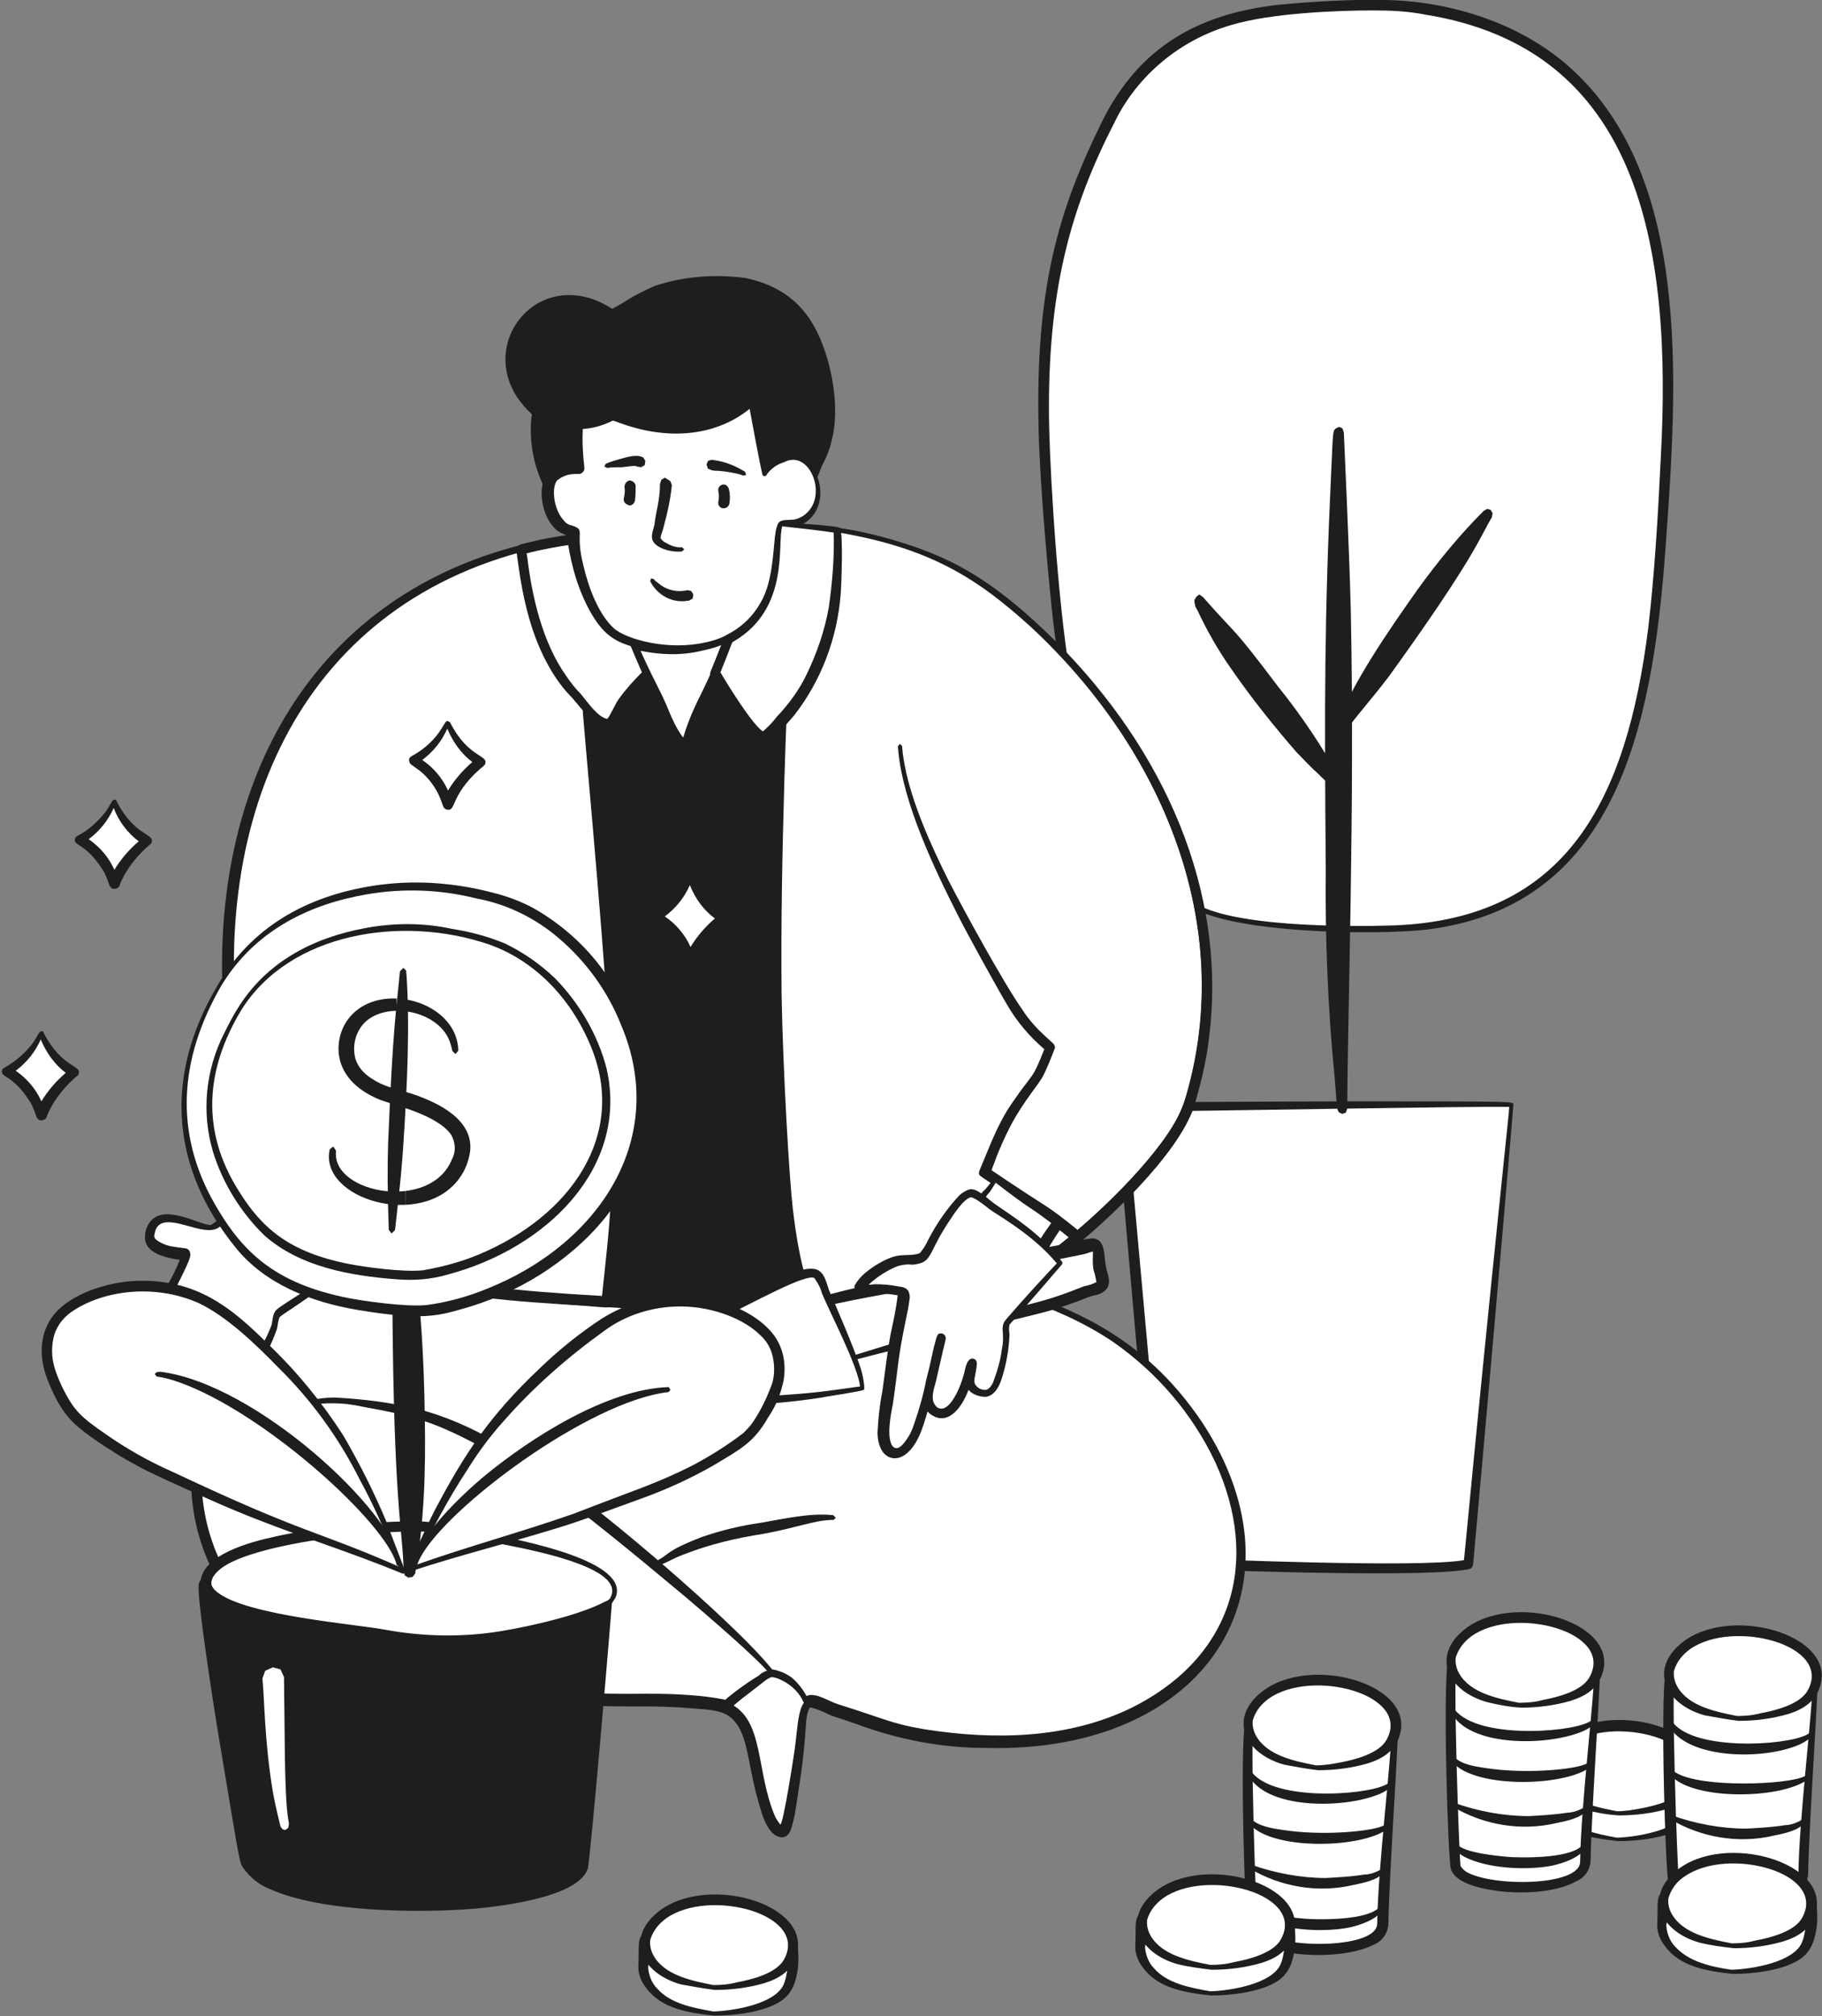<svg width="452" height="500" viewBox="0 0 452 500" fill="none" xmlns="http://www.w3.org/2000/svg">
<rect x="0" y="0" width="452" height="500" fill="#808080" stroke="none"/>
<g clip-path="url(#clip0_3:168)">
<path d="M374.931 273.965L364.241 387.931C354.931 390.517 288.207 387.586 288.207 387.586L278.207 274.655C278.207 274.483 369.069 273.621 374.931 273.965Z" fill="white"/>
<path d="M333.551 273.103C333.034 273.103 278.379 273.276 277.689 273.448C277.172 273.621 277 273.965 276.827 274.483C276.827 276.207 286.31 383.276 286.827 387.586C286.827 388.103 287.344 388.621 287.862 388.793C289.241 388.965 349.931 391.379 363.207 389.31C364.413 389.138 365.276 389.138 365.448 387.931C368.379 355.689 372.862 305 375.448 273.965C374.758 273.965 374.586 273.965 375.448 273.965C375.448 273.103 377 273.103 333.551 273.103ZM374.241 274.483C374.586 274.483 374.758 271.034 369.931 318.448C362.689 390.172 363.379 386.896 363.034 386.896C352 388.793 300.62 386.724 289.413 386.207C286.31 351.896 282.517 309.827 279.413 275.689C310.276 275.345 364.758 274.31 374.241 274.483Z" fill="#1E1E1E"/>
<path d="M171.827 305C193.034 306.207 212.345 310.517 232.862 315.345C251.483 319.827 270.103 325 284.586 338.103C310.965 361.896 320.103 401.896 285.276 422.586C267.689 432.931 246.31 433.448 226.655 429.827C220.103 428.62 213.896 425.862 207.517 424.138C206.138 423.793 202.345 421.551 200.793 421.896C199.069 422.414 198.724 426.379 198.724 427.931C198.207 434.31 197.345 440.517 196.483 446.896C196.31 447.931 195.448 454.138 194.241 454.138C191.31 454.138 189.931 446.896 189.241 444.827C186.655 437.069 187.862 423.965 177.517 422.758C161.31 420.689 156.138 422.758 139.931 420.862C135.62 420.345 121.483 419.31 117.862 420.345C115.448 421.034 115.103 422.931 111.138 432.414C110.793 433.103 107.172 444.655 105.103 441.551C102.517 437.414 105.965 421.724 101.827 419.138C89.069 411.551 71.655 411.551 60.62 398.448C35.448 368.448 54.414 324.482 85.965 308.965C96.483 303.793 108.379 302.931 119.758 302.241C136.138 301.379 171.827 305 171.827 305Z" fill="white"/>
<path d="M124.586 301.379C115.448 301.379 102.345 302.414 93.379 305C57.517 315.517 33.207 362.758 56.655 396.034C67.517 411.207 80.448 411.552 94.931 417.586C97 418.448 98.896 419.31 100.793 420.517C103.379 422.586 101.483 435 102.69 440.345C103.207 442.241 104.241 443.965 106.138 443.448C108.552 442.758 110.276 438.103 111.138 435.862C111.827 433.965 115.621 423.448 117.172 422.241C119.931 420.172 142.517 422.758 146.483 422.931C156.31 423.448 161.483 422.758 171.655 423.621C176.483 423.965 179.414 424.138 181.655 426.207C185.965 430.345 185.276 438.103 188.896 449.31C189.586 451.552 190.793 454.483 192.862 455.345C194.931 456.207 195.965 454.827 196.483 452.758C198.207 444.483 199.414 436.034 199.931 427.758C199.931 426.896 200.276 423.965 200.965 423.448C201.31 423.276 203.896 424.31 204.586 424.655C207.517 426.034 205.276 425 212.69 427.586C222.862 431.379 233.724 433.448 244.586 433.448C299.414 434.827 325.103 393.793 298.379 352.931C283.724 331.034 264.759 322.758 239.759 316.552C216.827 310.862 193.724 305.862 171.483 304.655C172 304.655 144.931 301.379 124.586 301.379ZM122.862 418.448C118.552 418.448 115.793 418.621 113.896 422.069C111.138 427.241 108.034 437.586 105.965 440.172C104.069 435.172 107.345 421.379 102.517 417.931C97.345 414.483 85.448 411.207 79.069 408.793C74.931 407.414 70.965 405.345 67.345 402.931C60.621 397.586 55.448 390.517 52.69 382.414C44.069 357.586 57 329.483 78.034 314.655C87.172 308.276 95.448 305.517 106.827 304.138C124.241 302.069 140.965 302.931 163.724 304.827C185.793 306.552 194.414 307.069 227.862 315C244.586 318.965 261.827 323.103 276.138 332.758C287 340.345 295.793 350.517 301.483 362.586C312.69 387.069 305.965 410.862 280.793 423.448C264.931 431.207 246.655 431.552 229.241 428.793C221.138 427.414 219.931 426.379 207.862 422.586C204.241 421.379 199.931 417.758 198.034 423.276C197.345 425.689 197.517 427.069 196.827 432.931C196.483 435.862 194.931 449.138 193.724 452.069C193.724 452.241 193.724 452.241 193.552 452.069C192 450.345 190.965 445.689 190.448 443.965C188.034 436.034 188.896 423.965 179.414 421.379C176.655 420.862 173.896 420.517 171.138 420.345C159.586 419.483 154.069 420.689 140.448 419.31C134.586 418.793 128.724 418.448 122.862 418.448Z" fill="#1E1E1E"/>
<path d="M200.276 422.414C198.897 418.966 195.965 416.207 192.345 415C191.138 414.655 189.241 416.207 188.379 416.897C185.448 418.793 182.69 421.034 180.103 423.276C187.69 426.207 187 437.586 189.241 444.828C189.931 446.897 191.31 454.138 194.241 454.138C195.621 454.138 196.31 447.759 196.483 446.897C197.517 440.517 198.379 434.31 198.724 427.931C198.724 425.862 199.241 423.966 200.276 422.414Z" fill="white"/>
<path d="M191.655 413.965C190.276 414.138 189.069 414.655 188.207 415.517C185.104 417.414 182 419.655 179.241 422.069C178.724 422.414 178.552 422.931 178.724 423.448C179.069 424.655 179.931 424.138 181.655 425.689C185.793 429.483 185.448 437.069 187.862 445.345C188.724 448.62 190.104 454.31 193.379 455.172C194.414 455.517 195.621 455 195.966 453.793C197.345 451.379 197.862 445 198.207 441.896C199.759 429.483 199.069 426.724 199.759 423.965C200.276 422.069 200.793 422.586 200.621 421.724C199.759 419.655 198.379 417.758 196.655 416.207C195.448 415.172 193.552 414.31 191.655 413.965ZM194.069 416.724C196.483 417.931 198.379 419.827 199.414 422.241C198.035 424.138 197.862 428.103 197.345 432.241C197.173 434.138 194.241 452.931 193.552 452.414C193.035 451.724 192.517 451.034 192.173 450.172C187.69 439.483 189.414 427.414 182 422.931C183.379 421.724 184.931 420.517 186.31 419.483C189.069 417.414 190.448 416.034 191.483 415.862C192.69 416.034 193.379 416.379 194.069 416.724Z" fill="#1E1E1E"/>
<path d="M118.379 420.172C113.034 419.138 107.517 418.965 102 419.482C105.621 422.758 102.345 437.413 104.931 441.551C107 444.827 110.793 433.103 110.966 432.413C114.931 422.931 115.276 420.862 118.379 420.172Z" fill="white"/>
<path d="M101.655 418.276C101.138 418.448 100.621 418.965 100.621 419.483C100.793 420.69 101.655 420 102.172 424.138C102.69 429.483 101.655 437.414 103.207 441.379C104.241 443.793 105.966 444.138 107.345 442.931C109.931 440.69 111.483 434.138 114.759 425.517C115.103 424.138 115.793 422.759 116.828 421.552C117.862 420.69 118.552 421.034 118.724 420.517C118.897 420.172 118.724 419.827 118.379 419.827C118.379 420.172 118.207 420.69 118.379 419.827C113.034 418.276 107.345 417.759 101.655 418.276ZM115.966 420.517C114.241 421.724 112.862 425.345 111.828 427.414C110.793 429.655 109.759 431.724 108.897 434.138C108.034 436.379 107.172 438.276 105.793 440.345C104.586 437.241 105.448 429.483 104.931 423.793C104.759 422.759 104.586 421.552 104.241 420.517C108.207 420.172 112.172 420.172 115.966 420.517Z" fill="#1E1E1E"/>
<path d="M83.035 346.552C80.621 346.552 78.379 346.897 75.966 347.414L75.621 348.103L76.311 348.448C80.793 347.759 85.276 347.759 89.759 348.793C103.207 351.207 108.035 352.586 121.31 359.828C132.69 366.035 139.586 370.517 170.104 396.035C196.483 418.448 189.414 414.828 191.828 415.517L192 414.655C191.655 414.138 191.31 413.621 190.966 413.276C183.379 403.966 157.345 381.035 140.104 368.276C134.586 363.966 128.724 360.345 122.517 357.241C116.483 353.793 110.104 351.035 103.379 349.31C96.828 347.759 89.931 346.897 83.035 346.552Z" fill="#1E1E1E"/>
<path d="M188.896 377.586C183.896 378.276 178.896 379.483 173.896 381.207C165.103 384.655 166.138 385.345 163.207 386.896C162 387.414 162.517 386.896 162 387.931C162.862 388.448 162.689 388.448 162.862 388.276C165.276 387.758 166.138 386.724 169.931 385.345C176.138 382.931 182.689 381.379 189.413 380.345C197.862 378.793 201.655 377.069 206.31 376.896C206.827 376.896 206.655 377.069 207.345 376.379C206.655 375.689 206.827 375.689 206.31 375.689C200.965 375.172 194.758 376.552 188.896 377.586Z" fill="#1E1E1E"/>
<path d="M401.31 456.207C401.31 456.207 415.793 455.862 419.414 450C421.138 447.069 421.483 441.207 420.621 438.448C419.931 435.862 418.552 436.207 415.621 434.828C406.828 430.69 389.414 446.896 384.586 437.931C383.724 436.207 383.897 442.759 383.897 443.448C383.552 445.517 384.241 447.759 385.621 449.31C389.069 454.31 395.966 455.517 401.31 456.207Z" fill="white"/>
<path d="M406.31 433.966C402.173 435.173 397.345 437.586 393.552 438.621C386.31 440.862 386.31 437.586 385.276 436.724C384.759 436.207 383.724 436.379 383.379 436.897L383.207 437.069C382.517 438.276 382.862 441.552 382.69 443.793C382.517 445.862 383.207 447.931 384.586 449.655C388.379 454.828 395.104 455.862 401.483 456.552C406.483 456.552 413.897 455.69 418.035 452.931C419.586 451.897 420.621 450.517 421.31 448.793C422.173 446.379 422.517 443.793 422.345 441.207C422.173 436.207 420.793 435.345 418.379 434.483C415.276 433.621 413.379 431.897 406.31 433.966ZM387.173 450C385.793 448.621 385.104 446.724 384.931 444.828C384.931 444.138 385.104 444.138 385.104 443.276C385.104 442.759 385.104 441.552 385.104 440.862C391.655 446.207 405.621 434.138 413.724 435.862C414.931 436.207 416.31 436.724 417.517 437.242C417.862 437.414 418.207 437.586 418.552 437.759C419.931 438.966 419.931 445.862 418.552 448.966C416.483 453.793 406.31 455.517 401.138 455.69C396.31 454.828 390.448 453.621 387.173 450Z" fill="#1E1E1E"/>
<path d="M401.483 449.655C401.483 449.655 415.966 449.311 419.586 443.449C428.207 429.311 393.897 420.862 385.103 435.173C383.724 437.586 384.069 440.69 385.793 442.931C389.241 447.759 396.138 448.966 401.483 449.655Z" fill="white"/>
<path d="M401.655 450.173C405.793 450.173 409.931 449.655 414.069 448.448C417.862 447.242 420.621 445.345 421.828 441.724C426.138 428.793 399.414 421.207 387.518 430.862C379.414 437.414 383.38 446.035 393.207 448.793C395.966 449.483 398.724 450 401.655 450.173ZM401.138 449.138C395.793 448.104 389.069 446.724 386.311 441.897C385.621 440.69 385.276 439.31 385.449 437.931C386.138 435.69 387.518 433.966 389.414 432.586C400.104 425 425.104 431.552 418.552 442.931C416.655 446.207 410.793 447.759 407 448.448C405.104 448.793 403.207 449.138 401.138 449.138Z" fill="#1E1E1E"/>
<path d="M345.793 427.931C345.966 436.034 343.035 462.759 342.862 477.241C342.69 486.034 311.828 485 310.621 478.276C310.103 475.517 308.552 427.241 310.103 426.034C312.69 424.483 345.793 427.931 345.793 427.931Z" fill="white"/>
<path d="M345.966 427.414C338.552 426.552 322.862 424.827 314.759 424.655C309.759 424.655 309.242 425 308.897 426.724C307.517 434.138 308.897 477.069 309.586 478.965C310.793 482.758 317.69 483.965 321.655 484.483C327.345 485.172 335.621 484.827 340.793 482.241C342.862 481.379 344.242 479.483 344.414 477.241C344.759 461.207 347.345 427.758 346.655 427.758C346.311 427.586 346.138 427.414 345.966 427.414ZM345.276 428.276C345.104 437.069 341.828 462.931 341.655 477.069C341.483 483.103 319.759 483.276 313.379 479.483C312.862 479.138 312.345 478.621 312 478.103C311.655 476.724 309.931 427.069 311.138 426.896C316.138 426.034 340.448 427.931 345.276 428.276Z" fill="#1E1E1E"/>
<path d="M450.276 415.69C450.448 423.793 447.517 450.517 447.345 465C447.172 473.793 416.31 472.758 415.103 466.034C414.586 463.276 413.034 415 414.586 413.793C417 412.241 450.276 415.69 450.276 415.69Z" fill="white"/>
<path d="M450.276 415.173C442.862 414.311 427.172 412.586 419.069 412.414C414.069 412.414 413.551 412.759 413.207 414.483C411.827 421.897 413.207 464.828 413.896 466.724C415.103 470.518 422 471.724 425.965 472.242C431.655 472.931 439.931 472.586 444.931 469.828C447 468.966 448.379 467.069 448.552 464.828C448.896 448.793 451.483 415.345 450.793 415.345C450.793 415.345 450.62 415.173 450.276 415.173ZM449.758 416.207C449.586 425 446.31 450.862 446.138 465C445.965 471.035 424.241 471.207 417.862 467.414C417.345 467.069 416.827 466.552 416.483 466.035C416.138 464.655 414.414 415 415.62 414.828C420.62 413.966 444.758 415.69 449.758 416.207Z" fill="#1E1E1E"/>
<path d="M309.241 439.138C312.517 448.448 331.655 448.621 340.965 445.345C342.517 444.828 343.896 444.138 345.103 443.103C345.276 442.931 345.276 443.103 345.276 442.241C344.241 442.241 344.758 442.069 343.724 442.586C338.207 445.345 314.758 446.724 310.103 438.793L309.414 438.448L309.241 439.138Z" fill="#1E1E1E"/>
<path d="M413.896 426.207L413.551 426.897C416.827 435.862 435.793 436.724 445.62 432.931C447 432.414 448.207 431.724 449.414 430.69C449.586 430.517 449.586 430.69 449.586 429.828C448.551 429.828 449.069 429.655 448.207 430.173C442.862 432.931 420.62 434.138 415.103 427.242C414.241 426.207 414.931 426.552 413.896 426.207Z" fill="#1E1E1E"/>
<path d="M309.586 451.724C314.069 458.793 337.172 458.621 344.069 453.621C344.414 453.276 344.241 453.621 344.414 452.586C343.034 452.414 344.241 452.414 342.172 453.103C338.207 454.31 327.345 455.172 318.379 453.793C315.965 453.448 312.172 452.931 310.448 451.034L309.758 450.862L309.586 451.724Z" fill="#1E1E1E"/>
<path d="M414.069 438.793L413.897 439.483C418.379 446.552 441.655 446.379 448.552 441.207C448.897 441.034 448.724 441.207 448.897 440.345C447.517 440.172 448.724 440.172 446.655 440.862C440.621 442.758 419.069 443.276 414.759 438.793H414.069Z" fill="#1E1E1E"/>
<path d="M309.759 462.586L309.931 463.276C317.69 467.931 327 469.483 335.793 467.414C338.207 466.897 342 466.207 343.379 464.138V463.448C342.172 463.448 343.034 463.448 341.828 463.966C340.793 464.483 339.586 464.828 338.552 464.828C335.276 465.345 332.172 465.517 328.897 465.69C322.69 465.69 316.31 464.483 310.448 462.414L309.759 462.586Z" fill="#1E1E1E"/>
<path d="M414.069 450.345L414.241 451.034C422 455.69 431.31 457.241 440.103 455.172C442.517 454.655 446.31 453.965 447.69 451.897V451.207C446.483 451.207 447.345 451.207 446.138 451.724C445.103 452.241 443.897 452.586 442.862 452.586C439.586 453.103 436.483 453.276 433.207 453.448C427 453.448 420.621 452.241 414.759 450.172L414.069 450.345Z" fill="#1E1E1E"/>
<path d="M309.931 472.414C310.104 474.31 312.518 475.69 314.242 476.379C319.931 478.793 329.069 479.138 334.931 477.931C337.862 477.241 341.828 475.862 343.207 473.276L343.035 472.586L342.345 472.759C339.759 476.034 329.069 476.034 324.759 475.862C322 475.69 312.173 474.827 310.966 472.414C310.793 472.241 310.966 472.414 310.276 471.896L309.931 472.414Z" fill="#1E1E1E"/>
<path d="M415.104 463.793C415.276 465.69 417.69 467.069 419.414 467.759C425.104 470.172 434.242 470.517 440.104 469.31C443.035 468.621 447 467.241 448.38 464.655L448.207 463.966L447.518 464.138C444.931 467.414 434.242 467.414 429.931 467.241C427.173 467.069 417.345 466.207 416.138 463.793C415.966 463.621 416.138 463.793 415.449 463.276L415.104 463.793Z" fill="#1E1E1E"/>
<path d="M327 438.276C327 438.276 341.483 437.931 345.103 432.069C353.724 417.931 319.414 409.483 310.621 423.793C309.241 426.207 309.586 429.31 311.31 431.552C314.759 436.552 321.483 437.586 327 438.276Z" fill="white"/>
<path d="M327 438.966C331.138 438.966 335.276 438.448 339.414 437.241C343.207 436.035 345.965 434.138 347.172 430.517C351.482 417.586 324.758 410 312.862 419.655C304.758 426.207 308.724 434.828 318.551 437.586C321.31 438.104 324.069 438.621 327 438.966ZM326.482 437.759C321.138 436.724 314.414 435.345 311.655 430.517C310.965 429.31 310.62 427.931 310.793 426.552C311.482 424.31 312.862 422.586 314.758 421.207C325.448 413.621 350.448 420.172 343.896 431.552C342 434.828 336.138 436.379 332.345 437.069C330.448 437.414 328.551 437.759 326.482 437.759Z" fill="#1E1E1E"/>
<path d="M431.31 426.207C431.31 426.207 445.793 425.862 449.414 420C458.034 405.862 423.724 397.414 414.931 411.724C413.552 414.138 413.896 417.241 415.621 419.483C419.069 424.31 425.965 425.345 431.31 426.207Z" fill="white"/>
<path d="M431.31 426.724C435.448 426.724 439.586 426.207 443.724 425C447.517 423.793 450.276 421.896 451.482 418.276C455.793 405.345 429.069 397.759 417.172 407.414C409.069 413.965 413.034 422.586 422.862 425.345C425.62 425.862 428.551 426.379 431.31 426.724ZM430.965 425.517C425.62 424.483 418.896 423.103 416.138 418.276C415.448 417.069 415.103 415.69 415.276 414.31C415.965 412.069 417.345 410.345 419.241 408.965C429.931 401.379 454.931 407.931 448.379 419.31C446.482 422.586 440.62 424.138 436.827 424.827C434.931 425.345 432.862 425.517 430.965 425.517Z" fill="#1E1E1E"/>
<path d="M294.759 223.621C303.897 231.552 343.38 230.69 350.621 230.172C409.242 225.345 410.448 160.69 413.035 115.69C416.138 64.483 410.104 8.621 349.242 1.897C340.448 0.69 321.483 1.724 312.69 3.276C283.035 7.931 275.448 29.483 272.69 35.172C257.69 65.517 257.69 96.552 260.448 129.828C263.38 167.586 265.276 198.104 294.759 223.621Z" fill="white"/>
<path d="M353.897 230.517C400.276 224.828 409.931 181.724 413.207 135.517C416.138 94.828 419.931 42.069 387.862 15.345C375.793 5.345 359.414 0.345 343.897 7.5791e-05C334.931 -0.172 325.966 0.345 317 1.207C297.172 3.448 282.517 11.724 273.379 30.172C262.69 51.897 256.655 71.379 257.69 107.586C258.035 120.862 260.104 143.793 261.31 154.483C264.069 177.586 269.069 196.897 284.414 214.483C287.345 217.931 290.621 221.035 294.069 223.966C303.552 231.724 342.517 231.897 353.897 230.517ZM340.448 2.586C344.931 2.586 349.241 2.759 353.552 3.621C406.31 12.069 414.931 60.172 412 113.621C411.31 127.931 410.448 142.586 408.897 155.69C403.552 198.276 388.724 227.931 345.621 229.483C334.931 229.828 303.379 230 295.276 223.104C278.897 208.793 270.448 192.586 266.138 171.035C262.69 153.793 260.621 120 260.276 106.035C259.586 72.241 265.621 51.552 276.483 30.345C282.172 18.621 292.862 9.828 305.448 6.207C315.103 3.276 331.483 2.586 340.448 2.586Z" fill="#1E1E1E"/>
<path d="M333.034 274.827C332.172 247.931 331.828 254.655 332.172 107.414L333.034 274.827Z" fill="white"/>
<path d="M330.276 116.207C328.552 152.931 328.552 174.31 328.896 215.517C328.724 232.931 329.414 250.345 331.138 267.586C331.827 276.034 331.483 274.483 332.172 275.862L333.034 276.207L333.896 275.862L334.241 274.828C334.241 252.586 336.138 201.207 335.103 151.379C334.758 136.724 333.379 107.759 333.379 107.241L333.034 106.207L332.172 105.862C330.448 106.724 330.793 105.862 330.276 116.207Z" fill="#1E1E1E"/>
<path d="M332.173 181.207C336.311 173.448 360.621 138.448 369.069 127.414L332.173 181.207Z" fill="white"/>
<path d="M368.034 126.724C362 132.759 356.655 139.31 351.655 146.207C344.241 156.724 335.965 168.621 331.138 180.517C330.965 180.862 331.138 180.517 330.965 181.724L331.482 182.414H332.517C333.724 181.552 333.034 182.242 334.758 180C337.345 176.552 339.758 173.966 344.414 167.931C365.965 138.104 367.172 133.104 370.103 128.276L370.276 127.242L369.758 126.379L368.896 126.207L368.034 126.724Z" fill="#1E1E1E"/>
<path d="M75.793 290.345C75.276 290.862 74.586 291.207 74.069 291.724C73.034 292.586 70.621 293.621 70.448 295.345C70.448 295.69 71.483 296.724 71.655 296.896C72.862 298.276 73.896 299.827 74.931 301.379C76.483 303.448 78.034 305.517 79.586 307.414C80.103 308.103 81.138 309.483 82 309.655C82.517 309.655 84.069 307.931 84.241 307.759C85.448 306.724 86.655 305.862 87.862 304.827C83.896 299.655 84.931 301.207 75.793 290.345Z" fill="white"/>
<path d="M75.276 290.172C70.965 293.276 72.862 291.724 71.31 292.758C70.276 293.276 69.586 294.31 69.414 295.517C69.586 296.207 69.931 296.724 70.276 297.069C71.827 298.965 73.207 301.034 74.586 303.103C75.448 304.31 78.896 308.793 79.069 308.965C79.586 309.655 80.103 310.172 80.621 310.517C82.172 311.552 83.034 310.862 84.414 309.655C85.965 308.103 85.448 308.793 88.724 305.862C89.241 305.517 89.241 304.827 89.069 304.31C86.483 301.034 83.724 297.931 80.793 295C75.793 289.655 75.965 289.655 75.448 290L75.276 290.172ZM86.138 304.655C84.931 305.517 83.724 306.552 82.689 307.586C82.517 307.758 82.345 307.931 82 308.276C81.31 307.758 75.965 300.689 75.793 300.517C71.827 295 72.517 296.552 71.31 295.345C71.655 294.827 72 294.31 72.517 293.965C73.552 293.103 74.758 292.241 75.621 291.207C82.862 301.034 80.793 297.586 86.138 304.655ZM71.31 295.689C71.31 295.517 71.31 295.517 71.31 295.689V295.689Z" fill="#1E1E1E"/>
<path d="M85.621 314.655C82.862 307.931 78.207 302.241 73.379 296.724C72.517 295.862 70.276 291.896 68.897 291.896C65.966 291.724 59.069 298.276 57.172 300.345C55.965 301.724 54.759 303.103 53.207 304.138C52.172 304.655 48.552 303.793 47.345 303.448C42.172 301.896 37.69 301.379 37.172 306.724C37 308.621 39.241 310.689 45.965 311.207C46.483 311.207 45.965 312.414 45.793 312.758C44.414 316.207 42.517 319.31 40.965 322.586C38.552 327.758 36.483 332.931 34.069 338.103C33.035 340.345 30.448 345.862 32.172 348.276C34.241 351.034 38.552 347.069 39.759 345.517C44.586 339.31 48.207 331.724 52 324.827C52.172 324.655 51.483 325.69 51.138 326.379C50.448 327.414 49.931 328.621 49.414 329.827C48.035 332.586 43.207 338.103 45.448 341.379C48.724 346.207 54.414 338.793 55.965 336.207C56.483 335 57.172 333.965 58.035 332.931L57.69 333.793C57.172 334.827 56.655 335.862 56.31 337.069C55.965 338.793 57.172 340.689 58.897 341.034C60.448 341.724 61.828 340.345 62.69 339.138C64.931 336.207 66.655 332.758 68.034 329.31C68.379 328.276 68.379 326.379 69.241 325.689C73.034 322.586 85.621 314.655 85.621 314.655Z" fill="white"/>
<path d="M37 303.276C36.31 304.31 35.965 305.517 35.965 306.897C35.965 310.69 40.965 311.897 44.586 312.414C43.379 315.69 41.31 318.966 39.586 322.414C37.69 326.552 35.966 330.517 34.069 334.828C32.517 338.276 30.276 342.414 30.104 346.034C30.104 350.345 33.552 352.586 38.207 348.966C40.621 346.897 42.517 344.483 44.069 341.724C45.793 345.172 50.103 346.034 55.276 339.31C56.138 341.034 57.69 342.069 59.414 342.241C61.31 342.069 63.035 340.862 63.897 339.138C65.966 336.207 67.517 332.931 68.724 329.483C68.897 328.621 69.069 327.069 69.414 326.552C69.586 326.379 71.828 324.828 72.172 324.655C85.621 315.345 86.31 315.862 85.966 315C82.345 305.862 75.793 299.483 72.517 294.828C71.483 293.276 70.103 291.379 68.379 291.552C65.966 291.724 62.862 294.31 60.965 295.862C58.724 297.586 56.655 299.483 54.759 301.724C54.241 302.241 52.862 303.621 52.172 303.793C48.724 303.448 40.448 298.276 37 303.276ZM50.448 340.517C49.241 341.379 47.862 342.069 46.828 340.862C46.483 340.517 46.138 340 46.138 339.483C46.138 338.621 46.138 337.931 46.655 337.069C48.724 333.448 52.517 326.379 52.862 325.862C53.207 325.517 53.379 325 53.379 324.483C53.207 324.31 53.552 323.966 52.69 323.448C52.172 323.103 51.655 323.276 51.138 323.448C50.793 323.793 50.965 323.621 50.103 325.172C49.414 326.379 50.621 324.31 47.69 329.483C46.31 332.241 46.483 331.379 45.276 333.621C44.241 335.862 43.035 337.931 41.655 339.828C40.621 341.552 39.414 343.276 38.035 344.828C37.172 345.862 35.965 346.724 34.759 347.414C34.414 347.586 33.897 347.586 33.552 347.586C33.035 347.414 32.862 346.724 32.69 346.207C32.862 343.793 33.379 341.552 34.586 339.31C37.862 332.069 39.241 328.448 41.655 323.276C42.862 320.69 46.828 313.448 47.172 311.552C47.345 311.034 47.172 310.69 47 310.172C46.31 309.31 45.965 309.655 43.035 309.138C41.655 308.966 40.276 308.448 39.241 307.759C38.035 307.069 38.207 306.379 38.379 305.862C39.241 300.862 45.448 303.966 49.931 304.828C54.931 305.69 54.586 303.793 59.931 298.621C61.655 296.897 65.793 293.276 68.207 292.586C68.379 292.586 68.724 292.414 68.897 292.586C69.931 292.931 71.828 295.69 72.517 296.724C73.897 298.621 81.31 305.69 85.103 314.31C83.897 315 69.414 323.793 68.552 324.828C67.517 325.862 67.69 327.586 67.345 328.621C66.138 331.897 64.241 335.172 62.172 337.931C61.483 338.793 60.448 339.828 59.414 339.483C58.379 339.138 57.345 338.103 57.517 337.069C57.69 336.034 58.724 334.483 59.414 332.759C59.586 332.069 59.241 331.552 58.724 331.379C58.207 331.207 57.862 331.379 57.517 331.724C55.793 333.276 54.414 337.586 50.448 340.517Z" fill="#1E1E1E"/>
<path d="M331.827 194.655C325.276 186.552 303.552 158.621 297.517 148.965L331.827 194.655Z" fill="white"/>
<path d="M296.828 147.931L296.31 148.793C296.31 149.655 296.483 150.517 297 151.207C299.414 156.379 302.172 161.207 305.448 165.862C310.448 173.103 315.966 180 321.655 186.552C323.379 188.276 325.793 190.862 326.483 191.379C331.655 196.379 330.448 195.345 331.655 195.862L332.517 195.69L333.034 194.828C332.862 193.621 332.862 193.966 332.517 193.276C328.034 185.172 322.862 177.414 317 170.172C305.448 154.828 306.828 157.586 299.241 148.966C298.207 147.759 298.724 148.276 297.517 147.414L296.828 147.931Z" fill="#1E1E1E"/>
<path d="M152 103.103C150.621 103.276 149.414 104.31 148.035 104.483C143.379 105.517 138.897 105.69 134.414 103.621C133.035 102.759 131.828 101.552 130.966 100.345C125.104 93.793 124.931 83.793 131.655 78.103C141.31 69.828 152.173 78.103 152.173 78.103C157.69 75 161.828 71.897 167 71.034C172.517 69.828 178.379 69.655 183.897 70.345C188.379 71.207 192.517 73.103 196.138 75.862C202.862 81.552 205.621 92.931 205.966 101.379C206.31 106.207 205.104 110.862 202.862 115.172C202.517 115.862 201.31 118.793 201.483 118.276C202.173 114.31 192.173 111.207 189.586 117.586C189.586 117.759 186.31 99.828 186.31 99.828C184.069 102.069 172.345 111.552 152 103.103Z" fill="#1E1E1E"/>
<path d="M162.517 70.862C159.759 72.069 157 73.448 154.414 75.172C151.655 76.724 152 76.552 151.828 76.552C134.414 65.345 118.207 84.31 128.724 99.138C129.586 100.172 130.448 101.379 131.483 102.241C132.172 103.104 133.034 103.621 133.897 104.138C137.517 105.862 141.655 106.379 145.448 105.517C147 105.345 148.379 105 149.759 104.31C152.172 103.276 151.655 103.448 152.862 103.966C166.655 109.483 178.207 107.414 185.448 101.724C187.517 113.621 188.207 117.586 188.552 118.104C188.724 118.448 189.241 118.621 189.586 118.621C190.793 118.448 190.448 117.759 191.31 116.552C192 115.69 193.035 115.172 194.241 115C196.31 114.655 198.379 115.345 199.759 116.724C200.103 117.069 200.103 117.414 200.103 117.759C199.931 118.448 200.448 119.138 201.138 119.31C201.828 119.483 202.517 119.138 202.69 118.448C203.034 117.759 203.552 116.379 203.897 115.517C204.931 113.621 205.793 111.552 206.31 109.31C208.035 102.759 207 94.483 204.931 87.931C201.655 77.586 195.966 71.379 185.103 68.966C177.69 67.931 169.931 68.448 162.517 70.862ZM185.966 98.966C185.448 99.138 177.862 107.759 162.345 105.517C158.724 104.828 155.276 103.966 151.828 102.586C150.966 102.759 150.103 103.104 149.241 103.448C146.483 104.31 143.552 104.655 140.793 104.483C138.897 104.31 137 103.793 135.276 102.931C133.897 102.069 132.69 101.035 131.655 99.655C120.103 86.552 134.241 68.448 150.103 78.103C151.483 78.966 151.655 79.31 152.517 79.138C153.379 78.793 159.241 75.172 160.621 74.483C164.069 72.759 166.31 72.069 172.517 71.379C176.655 70.862 180.793 71.034 184.931 71.897C188.724 72.759 192.345 74.483 195.448 77.069C203.207 83.966 206.31 100.172 203.897 109.138C203.379 111.207 202.517 113.104 201.655 114.828C198.552 111.897 193.724 111.724 190.276 114.483C189.586 111.035 187.345 99.655 187.172 99.31C187 98.966 186.483 98.793 185.966 98.966Z" fill="#1E1E1E"/>
<path d="M189.931 117.069C189.759 117.241 189.759 117.414 189.759 117.586C189.759 117.759 186.483 99.828 186.483 99.828C184.241 102.069 172.517 111.552 152.173 103.103C150.793 103.276 149.586 104.31 148.207 104.483C143.207 105.517 143.724 104.828 143.552 105.517C143.207 108.966 143.379 112.586 143.724 116.035C143.724 116.035 137.173 115.69 136.31 120C135.621 123.793 136.828 127.759 139.586 130.345C140.448 131.207 141.655 131.207 142.517 131.724C142.517 132.414 142.517 133.103 142.517 133.793C142.69 140.172 146.31 151.724 151.31 156.379C154.069 158.966 158.552 160 162.173 160.517C173.207 162.414 185.104 159.31 190.276 148.448C191.828 144.655 192.69 140.517 192.862 136.379C192.862 134.31 193.207 132.069 193.724 130C194.069 129.31 196.828 129.483 197.69 129.31C207.862 125.862 201.828 109.828 194.414 113.621C192.517 114.483 190.966 115.69 189.931 117.069C189.931 117.241 189.931 117.069 189.931 117.069Z" fill="white"/>
<path d="M186.138 99.138C185.621 99.31 185.793 99.31 184.759 100.172C178.379 105.345 168.379 107.586 156.138 103.621C152 102.241 152.345 101.897 151.483 102.069C149.069 102.586 149.759 103.276 144.759 103.966C142.862 104.138 142.862 103.966 142.345 104.483C141.138 105.862 141.655 113.276 141.828 115C139.586 115 137.345 116.034 135.621 117.586C133.379 120.517 134.069 128.103 138.207 131.552C138.896 132.069 139.759 132.414 140.621 132.759C140.621 132.931 140.621 133.621 140.621 133.793C140.448 139.138 144.069 151.724 149.759 157.414C157.345 164.655 184.931 166.897 191.655 147.414C192.862 143.276 193.552 139.138 193.724 134.828C193.724 133.448 193.896 132.241 194.241 131.035C195.793 130.517 197.172 131.379 199.931 129.483C207 124.483 202.517 112.069 195.793 112.931C195.103 113.103 194.414 113.276 193.896 113.621C192.172 114.138 190.793 115.172 189.759 116.552C186.655 99.138 187.172 100 186.483 99.483C186.483 99.138 186.31 98.966 186.138 99.138ZM189.241 117.931C189.414 118.103 189.759 118.103 190.103 117.931C190.103 117.759 190.276 117.759 190.276 117.586C191.31 116.207 192.69 115.172 194.414 114.655C194.931 114.483 194.931 114.31 195.793 114.138C201.483 112.759 205.448 123.793 199.241 127.931C197.172 129.138 196.828 128.793 194.759 128.966C193.207 129.138 193.034 129.655 192.69 130.69C191.828 133.448 192.172 139.655 190.276 145.862C188.034 152.759 182.172 157.931 174.931 159.31C165.793 161.379 155.621 158.621 152.345 155.862C148.379 152.241 145.965 145.517 144.759 140.345C142.517 131.724 145.448 131.552 142 130.345C141.138 130.172 140.448 129.828 139.931 129.138C137.172 126.207 136.828 120.69 138.207 119.138C139.241 118.276 140.448 117.759 141.828 117.586C143.724 117.414 143.896 117.759 144.586 117.069C145.103 116.552 144.931 116.207 144.931 115.517C144.586 112.586 144.414 109.483 144.586 106.379C147.172 106.207 149.586 105.517 152 104.31C152.172 104.31 152 104.31 152.69 104.483C166.827 110 178.552 107.414 185.965 101.379C188.552 115.345 189.069 117.586 189.241 117.931Z" fill="#1E1E1E"/>
<path d="M143.379 105.345C139.931 105.517 135.448 104.828 133.207 102.759C132.517 108.104 133.379 113.621 135.448 118.448C135.62 118.966 135.793 119.655 136.138 120.173V120C137 115.69 143.551 116.035 143.551 116.035C143.207 113.966 142.689 107.414 143.379 105.345Z" fill="#1E1E1E"/>
<path d="M133.034 101.552C132 101.724 132 102.414 131.827 103.621C131.31 108.966 132.172 114.31 134.241 119.138C134.931 120.69 134.758 120.862 135.276 121.207C135.793 121.552 136.483 121.552 137 121.207C137.69 120.517 137.345 120.172 137.862 119.31C139.241 117.241 143.552 117.241 143.896 117.241C144.414 117.069 144.758 116.552 144.758 116.035C144.586 114.483 144.241 112.931 144.069 110.517C143.724 108.793 143.724 106.897 144.069 105.172C144.069 105 143.724 104.828 143.552 104.828C140.621 104.828 137.517 104.138 134.931 102.586C133.896 101.897 133.896 101.552 133.034 101.552ZM142.69 105.862C142.172 108.793 142.172 111.897 142.345 115C141.31 115 140.276 115.172 139.241 115.517C138.207 115.862 137.172 116.379 136.483 117.069C134.931 113.103 134.241 108.793 134.241 104.655C136.827 105.862 139.758 106.207 142.69 105.862Z" fill="#1E1E1E"/>
<path d="M194.242 130C194.069 130 193.897 130.172 193.724 130.345C193.207 132.414 192.862 134.483 192.862 136.724C192.69 140.862 191.655 144.828 190.276 148.793C185.104 159.655 173.207 162.759 162.173 160.862C158.552 160.345 154.069 159.31 151.311 156.724C145.966 151.552 142.173 138.793 142.518 133.621C141.311 133.793 139.931 133.966 138.724 134.31C76.828 145 46.656 200.517 59.587 270.172C62.517 286.379 70.276 300 80.276 306.379C95.621 316.379 111.138 319.828 128.724 321.207C162.862 323.793 200.104 327.241 234.069 320.172C242.69 318.448 251.828 316.379 259.759 312.586C263.552 310.862 290.966 287.931 295.449 273.276C309.759 226.034 286.311 177.931 247.862 147.586C233.035 135.862 213.897 131.034 194.242 130Z" fill="#1E1E1E"/>
<path d="M192.862 131.034C192.517 132.759 192.345 134.31 192.345 136.034C192.173 137.241 191.828 141.034 191.138 143.621C187.862 158.276 173.552 162.931 158.552 159.31C156.138 158.793 153.724 157.759 151.828 156.207C147.173 152.069 144.069 142.586 143.379 136.897C142.862 133.276 143.379 133.793 143.035 133.103C142.862 132.759 142.517 132.586 142 132.586C135.104 133.621 128.207 135.172 121.483 137.414C72.517 153.793 51.31 200.345 55.621 252.586C56.828 268.448 59.586 283.965 68.552 296.724C73.035 303.103 78.552 308.448 92.69 314.483C100.448 317.759 108.724 320 117.173 321.207C127.345 322.759 157.517 324.655 167.862 325.172C182.173 325.862 196.483 325.862 210.793 324.655C224.931 323.448 245.276 320 257.862 314.655C260.793 313.276 262 312.586 266.483 308.965C276.31 300.862 292.69 285.345 296.31 273.103C305.448 241.897 298.724 210 280.448 182.069C268.897 164.655 252.345 148.965 240.793 142.069C229.586 135.69 217.345 131.897 204.586 130.517C202 130.172 194.414 129.483 193.724 129.655C193.207 129.828 193.207 130.172 192.862 131.034ZM194.586 130.517C210.621 131.552 226.655 135 240.448 143.276C248.897 148.448 258.897 157.759 265.621 165.345C289.242 191.724 303.207 226.207 296.828 261.552C296.138 265.69 295.104 269.828 293.724 273.965C293.379 275 292.862 275.862 292.517 276.724C285.448 290.172 263.897 308.793 259.242 311.207C254.242 313.448 248.897 315.345 243.379 316.552C217.517 322.931 194.414 323.621 167.173 322.414C152.517 321.724 127.69 319.655 123.379 319.31C108.207 317.586 95.276 314.138 82.345 306.207C76.138 302.414 70.793 297.069 66.138 287.069C62.862 280 60.793 272.414 59.759 264.655C53.897 225.862 60.448 185.172 89.586 158.448C104.759 144.655 121.828 137.931 141.483 134.655C142 141.034 144.069 147.241 147.173 152.759C150.276 157.931 153.207 159.828 159.586 161.207C170.448 163.448 181.655 161.724 188.379 153.276C190.966 149.828 192.69 145.69 193.035 141.379C194.069 134.31 193.552 133.276 194.242 131.034C194.242 130.517 194.069 130.517 194.586 130.517Z" fill="#1E1E1E"/>
<path d="M129.414 136.207C73.724 150.517 47.173 203.965 59.414 270.172C62.345 286.379 70.104 300 80.104 306.379C95.448 316.379 110.966 319.827 128.552 321.207C135.793 321.724 143.035 322.414 150.448 322.931C152.173 310.862 153.035 298.793 153.207 286.552C153.035 252.931 149.242 219.655 146.483 186.379C146.138 182.759 145.793 179.138 145.448 175.517C144.414 174.138 143.379 172.931 142.517 171.896C133.724 162.586 130.793 148.793 129.414 136.207Z" fill="white"/>
<path d="M129.241 135.69C74.414 149.483 50.276 199.138 56.138 256.207C57.862 273.793 61.827 292.241 75.276 304.31C80.276 308.793 89.069 313.276 95.448 315.69C112 322.069 127 322.586 144.931 323.793C151.138 324.31 150.621 324.31 151.31 323.966C152 323.448 151.827 323.448 152.345 319.655C154.414 301.379 155.965 287.241 153.034 245.69C151.827 229.655 150.276 215 148.724 198.793C146.31 173.103 146.655 175.517 145.965 174.655C144.931 173.276 144.241 172.586 143.552 171.724C142.517 170.69 141.483 169.483 140.621 168.276C131.483 155.862 130.621 137.069 130.276 136.207C129.758 135.69 129.414 135.517 129.241 135.69ZM134.241 160.345C137.689 168.448 140.793 171.207 143.896 175C144.758 176.034 144.586 175.69 144.586 176.207C144.414 176.207 149.241 227.069 150.965 255.172C152.689 287.241 151.827 298.448 149.931 315.862C149.241 322.069 149.414 321.379 149.241 321.379C149.414 321.207 122.517 320.345 107 316.552C96.655 313.966 82.689 308.276 75.276 300.517C66.655 291.724 62.517 279.483 60.448 267.241C50.276 207.241 71.827 152.414 129.241 136.897C129.586 144.828 131.31 152.759 134.241 160.345Z" fill="#1E1E1E"/>
<path d="M207.69 131.379C207.862 135.862 207.862 140.345 207.517 144.828C207 155.862 202.345 169.31 194.414 178.104C194.414 178.621 194.414 179.31 194.242 179.828C192.862 212.069 191.655 245 193.724 277.241C194.586 289.655 194.759 311.207 200.966 323.966C217.517 323.276 234.069 320.69 249.931 316.035C254.069 314.31 258.379 312.414 262.517 310.345C270.793 304.138 291.31 285.69 295.104 273.104C309.414 225.862 285.966 177.759 247.517 147.414C236.31 138.621 222.345 133.621 207.69 131.379Z" fill="white"/>
<path d="M207.517 130.862C207.172 130.862 207 131.207 207 131.379C207.689 131.379 207.862 131.379 207 131.379C207.344 137.759 207 144.31 206.138 150.69C204.586 160.345 200.448 169.483 194.241 176.897C193.207 177.931 193.551 177.069 193.207 182.931C190.448 242.586 191.31 258.276 193.207 289.655C193.551 298.276 194.758 306.724 196.482 315.172C197.345 318.621 198.379 321.724 199.931 325C200.62 325.69 201.138 325.517 202.172 325.517C214.586 325 227 323.276 239.241 320.517C246.31 319.31 253.207 316.897 259.758 313.448C263.896 311.552 263.379 311.724 264.931 310.517C274.758 302.759 292 286.552 296.138 274.655C297.862 268.965 299.241 263.276 299.931 257.414C304.586 220.517 288.379 185.69 262.345 159.483C245.965 143.103 234.413 137.241 219.586 133.448C215.62 132.241 211.655 131.379 207.517 130.862ZM208.207 132.069C231.138 136.034 242.689 143.621 255.793 155.517C288.207 185.69 306.655 228.966 294.241 271.724C293.207 275.345 291.482 278.793 289.241 281.897C282.862 290.862 272.172 301.379 263.724 307.931C262 309.31 262.689 309.138 256.31 312.069C252.345 314.138 248.207 315.69 243.724 316.552C230.103 320 215.965 322.069 202 322.586C198.896 315.862 197.517 306.897 196.655 299.483C195.793 292.069 194.241 265.69 193.896 246.724C193.724 228.276 194.069 211.724 194.586 193.448C195.103 176.897 195.103 178.448 195.276 178.103C200.276 172.241 203.896 165.345 205.793 157.931C207.344 152.414 208.034 147.759 208.207 136.897C208.379 131.724 208.034 132.069 208.207 132.069Z" fill="#1E1E1E"/>
<path d="M212 336.552C262 322.241 255.621 325.69 269.242 320.345C270.276 320 272.517 319.655 273.207 318.793C273.897 317.586 273.035 316.207 272.862 315C272.517 313.276 272.69 310.69 272 308.965C271.483 307.931 268.552 309.138 267.862 309.31C263.552 310.172 259.242 310.862 254.931 311.897C237.862 316.207 220.276 318.276 203.379 322.759C203.035 322.931 203.379 323.965 203.552 324.138C204.242 325.69 204.931 327.069 205.793 328.448C206.828 330.517 207.69 332.759 208.897 334.655C209.069 335 209.586 336.379 210.104 336.552C210.448 337.241 211.311 336.724 212 336.552Z" fill="white"/>
<path d="M270.793 307.069C269.586 307.242 268.207 307.414 267 307.931C248.379 311.379 256.655 310.517 235.966 314.483C231.483 315.345 210.276 319.31 202.862 321.897C200.621 322.931 203.724 327.069 204.759 328.966C205.621 330.69 206.483 332.414 207.517 334.31C208.035 335.345 208.035 335.173 208.035 335.345C208.724 336.552 208.897 337.586 210.276 337.586C210.966 337.586 209.586 337.759 227.517 333.276C261.655 324.655 258.552 325.69 263.724 323.966C267.345 322.759 269.759 321.724 270.276 321.552C270.793 321.379 271.483 321.207 272.345 321.035C276.828 319.483 274.586 315.862 274.414 314.31C273.724 311.207 274.414 307.069 270.793 307.069ZM271.311 315C271.655 316.035 271.828 316.897 272 317.931C270.966 318.448 269.931 318.793 268.897 318.966C254.069 324.828 261.311 320.69 212 336.035C211.483 336.207 210.793 336.379 210.276 336.379C209.931 336.035 209.759 335.345 209.242 334.31C208.035 331.897 207.345 329.828 206.138 327.586C205.448 326.379 204.759 325.173 204.414 323.966C213.207 321.897 224.759 320 234.414 318.276C251.138 315.173 253.552 314.138 259.069 312.931C261.138 312.586 268.724 311.035 268.724 311.035C269.586 310.862 270.276 310.517 271.138 310.345C271.138 311.379 270.966 313.448 271.311 315ZM204.069 323.276C204.069 323.104 204.069 323.104 204.069 323.276V323.276Z" fill="#1E1E1E"/>
<path d="M214.069 344.31C213.897 340.345 211.483 335.517 209.931 331.896C208.379 328.103 206.655 324.483 204.931 320.689C204.414 319.655 203.552 316.896 202.517 316.034C200.793 314.827 196.138 316.896 194.414 317.758C177.517 325.689 163.724 333.276 147.862 342.414C169.069 348.965 191.31 348.448 214.069 344.31Z" fill="white"/>
<path d="M196.483 315.69C192 317.414 170.448 328.276 158.724 334.828C146.138 341.897 147 341.379 146.655 341.897C146.483 342.414 146.655 343.104 147.173 343.448C150.276 344.483 153.552 345.345 156.828 346.035C172.69 349.31 188.035 348.966 203.897 346.552C204.414 346.379 213.897 345 214.242 344.655C214.414 344.483 214.414 344.483 214.414 344.31C214.414 342.931 214.069 341.379 213.724 340C212.345 335.173 206.138 321.035 205.621 319.828C204.242 315.345 203.552 313.104 196.483 315.69ZM202 316.897C202.862 318.104 203.552 319.31 203.897 320.69C205.966 325.69 212.69 338.448 213.379 343.793C207.173 344.655 203.035 345.345 195.276 345.862C180.448 347.069 165.621 345.69 151.311 341.897C160.793 336.552 168.035 332.414 176.828 327.931C187.69 322.586 199.759 315.862 202 316.897Z" fill="#1E1E1E"/>
<path d="M300.448 494.483C300.448 494.483 314.931 494.138 318.552 488.276C320.276 485.345 320.621 479.483 319.759 476.724C319.069 474.138 317.69 474.483 314.759 473.103C305.966 468.965 288.552 485.172 283.724 476.207C282.862 474.483 283.034 481.034 283.034 481.724C282.69 483.793 283.379 486.034 284.759 487.586C288.034 492.586 294.931 493.621 300.448 494.483Z" fill="white"/>
<path d="M305.276 472.241C301.138 473.448 296.31 475.862 292.517 476.897C285.276 479.138 285.276 475.862 284.241 475C283.724 474.483 282.689 474.655 282.345 475.172L282.172 475.345C281.482 476.552 281.827 479.828 281.655 482.069C281.482 484.138 282.172 486.207 283.551 487.931C287.345 493.103 294.069 494.138 300.448 494.828C305.448 494.828 312.862 493.966 317 491.207C318.551 490.172 319.586 488.793 320.276 487.069C321.138 484.655 321.482 482.069 321.31 479.483C321.138 474.483 319.758 473.621 317.345 472.759C314.414 471.724 312.517 470 305.276 472.241ZM286.31 488.103C284.931 486.724 284.241 484.828 284.069 482.931C284.069 482.241 284.241 482.241 284.241 481.379C284.241 480.862 284.241 479.655 284.241 478.966C290.793 484.31 304.758 472.241 312.862 473.966C314.069 474.31 315.448 474.828 316.655 475.345C317 475.517 317.345 475.69 317.689 475.862C319.069 477.069 319.069 483.966 317.689 487.069C315.62 491.897 305.448 493.621 300.276 493.793C295.448 492.931 289.586 491.897 286.31 488.103Z" fill="#1E1E1E"/>
<path d="M429.759 489.138C429.759 489.138 444.241 488.793 447.862 482.931C449.586 480 449.931 474.138 449.069 471.379C448.379 468.793 447 469.138 444.069 467.759C435.276 463.621 417.862 479.828 413.034 470.862C412.172 469.138 412.345 475.69 412.345 476.379C412 478.448 412.69 480.69 414.069 482.241C417.517 487.241 424.414 488.276 429.759 489.138Z" fill="white"/>
<path d="M434.759 466.897C430.621 468.104 425.793 470.517 422 471.552C414.759 473.793 414.759 470.517 413.724 469.655C413.207 469.138 412.173 469.31 411.828 469.828L411.655 470C410.966 471.207 411.31 474.483 411.138 476.724C410.966 478.793 411.655 480.862 413.035 482.586C416.828 487.759 423.552 488.793 429.931 489.483C434.931 489.483 442.345 488.621 446.483 485.862C448.035 484.828 449.069 483.448 449.759 481.724C450.621 479.31 450.966 476.724 450.793 474.138C450.621 469.138 449.242 468.276 446.828 467.414C443.897 466.379 441.828 464.655 434.759 466.897ZM415.621 482.759C414.242 481.379 413.552 479.483 413.379 477.586C413.379 476.897 413.552 476.897 413.552 476.035C413.552 475.517 413.552 474.31 413.552 473.621C420.104 478.966 434.069 466.897 442.173 468.621C443.379 468.966 444.759 469.483 445.966 470C446.31 470.173 446.655 470.345 447 470.517C448.379 471.724 448.379 478.621 447 481.724C444.931 486.552 434.759 488.276 429.586 488.448C424.759 487.759 419.069 486.552 415.621 482.759Z" fill="#1E1E1E"/>
<path d="M177.172 499.483C177.172 499.483 191.655 499.138 195.276 493.276C197 490.345 197.345 484.483 196.483 481.724C195.793 479.138 194.414 479.483 191.483 478.103C182.69 473.965 165.276 490.172 160.448 481.207C159.586 479.483 159.759 486.034 159.759 486.724C159.414 488.793 160.103 491.034 161.483 492.586C164.931 497.586 171.655 498.621 177.172 499.483Z" fill="white"/>
<path d="M182 477.241C177.862 478.448 173.034 480.862 169.241 481.897C162 484.138 162 480.862 160.965 480C160.448 479.483 159.413 479.655 159.069 480.172L158.896 480.345C158.207 481.552 158.551 484.828 158.379 487.069C158.207 489.138 158.896 491.207 160.276 492.931C164.069 498.103 170.793 499.138 177.172 499.828C182.172 499.828 189.586 498.966 193.724 496.207C195.276 495.172 196.31 493.793 197 492.069C197.862 489.655 198.207 487.069 198.034 484.483C197.862 479.483 196.482 478.621 194.069 477.759C191.138 476.724 189.241 475 182 477.241ZM163.034 493.103C161.655 491.724 160.965 489.828 160.793 487.931C160.793 487.241 160.965 487.241 160.965 486.379C160.965 485.862 160.965 484.655 160.965 483.966C167.517 489.31 181.482 477.241 189.586 478.966C190.793 479.31 192.172 479.828 193.379 480.345C193.724 480.517 194.069 480.69 194.413 480.862C195.793 482.069 195.793 488.966 194.413 492.069C192.345 496.897 182.172 498.621 177 498.793C172.172 497.931 166.31 496.897 163.034 493.103Z" fill="#1E1E1E"/>
<path d="M171.138 218.276C172.862 222.241 175.621 225.69 179.241 227.931C175.621 230.69 172.862 234.31 171.138 238.448C169.758 233.966 166.655 230 162.69 227.586C166.483 225.345 169.414 222.069 171.138 218.276Z" fill="white"/>
<path d="M169.069 220.517C167.862 222.069 166.482 223.448 164.931 224.655C162.172 226.724 161.655 226.207 161.482 227.414C161.655 228.793 162.862 228.276 165.965 231.552C167 232.759 167.862 233.966 168.724 235.345C170.275 238.448 169.758 238.793 170.793 239.483C171.31 239.655 172 239.483 172.344 239.138C172.689 238.793 172.517 238.793 173.034 237.586C174.758 233.966 177.344 230.862 180.448 228.276C181.655 225.69 176.482 226.897 171.827 217.759C171.827 217.586 171.655 217.414 171.482 217.414C170.62 217.586 170.793 218.276 169.069 220.517ZM177.344 227.759C174.931 229.828 172.862 232.241 171.31 234.828C169.931 231.724 167.689 229.138 164.931 227.241C167.689 225.172 169.758 222.586 171.138 219.483C172.517 222.931 174.586 225.69 177.344 227.759Z" fill="#1E1E1E"/>
<path d="M28.207 198.965C29.931 202.931 32.69 206.379 36.311 208.62C32.69 211.379 29.931 215 28.207 219.138C26.828 214.655 23.724 210.689 19.759 208.276C23.38 206.207 26.483 202.931 28.207 198.965Z" fill="white"/>
<path d="M26.138 201.379C24.931 202.931 23.552 204.31 22 205.517C19.241 207.586 18.724 207.069 18.552 208.276C18.724 209.655 19.931 209.138 23.035 212.414C24.069 213.621 24.931 214.828 25.793 216.207C27.345 219.31 26.828 219.655 27.862 220.345C28.379 220.517 29.069 220.345 29.414 220C29.759 219.655 29.586 219.655 30.104 218.448C31.828 214.828 34.414 211.724 37.517 209.138C38.724 206.552 33.552 207.759 28.897 198.621C28.897 198.448 28.724 198.276 28.552 198.276C27.517 198.448 27.862 198.966 26.138 201.379ZM34.414 208.621C32 210.69 29.931 213.103 28.379 215.69C27 212.586 24.759 210 22 208.103C24.759 206.034 26.828 203.448 28.207 200.345C29.414 203.621 31.655 206.552 34.414 208.621Z" fill="#1E1E1E"/>
<path d="M110.966 179.31C112.69 183.276 115.449 186.724 119.069 188.965C115.449 191.724 112.69 195.345 110.966 199.483C109.586 195 106.483 191.034 102.518 188.621C106.311 186.552 109.242 183.276 110.966 179.31Z" fill="white"/>
<path d="M110.966 178.793C110.104 178.793 109.414 182.759 103.724 186.552C101.828 187.759 101.483 187.586 101.483 188.621C101.655 189.655 102 189.483 104.241 191.207C106.31 192.931 107.862 195 108.897 197.241C110.104 200 109.759 200.173 110.621 200.69C113.379 201.552 111.31 197.586 119.069 190.69C120.104 189.828 119.931 190 120.276 189.655C121.483 187.069 116.31 188.276 111.655 179.138C111.138 179.31 110.966 179.483 111.655 179.138C111.483 178.966 111.138 178.793 110.966 178.793ZM117.172 188.966C114.759 191.035 112.69 193.448 111.138 196.035C109.759 192.931 107.517 190.345 104.759 188.448C107.517 186.379 109.586 183.793 110.966 180.69C112.345 183.966 114.414 186.897 117.172 188.966Z" fill="#1E1E1E"/>
<path d="M396.138 412.414C396.311 420.517 393.379 447.241 393.207 461.724C393.035 470.517 362.173 469.483 360.966 462.759C360.448 460 358.897 411.724 360.448 410.517C363.035 409.138 396.138 412.414 396.138 412.414Z" fill="white"/>
<path d="M396.31 411.896C388.896 411.034 373.207 409.31 365.103 409.138C360.103 409.138 359.586 409.483 359.241 411.207C357.862 418.62 359.241 461.551 359.931 463.448C361.138 467.241 368.034 468.448 372 468.965C377.69 469.655 385.965 469.31 390.965 466.551C393.034 465.689 394.414 463.793 394.586 461.551C394.931 445.517 397.517 412.069 396.828 412.069C396.828 412.241 396.483 411.896 396.31 411.896ZM395.621 412.931C395.448 421.724 392.172 447.586 392 461.724C391.828 467.758 370.103 467.931 363.724 464.138C363.207 463.793 362.69 463.276 362.345 462.758C362 461.379 360.276 411.724 361.483 411.551C366.483 410.689 390.793 412.586 395.621 412.931Z" fill="#1E1E1E"/>
<path d="M359.586 423.621C362.862 432.931 382 433.103 391.31 429.827C392.862 429.31 394.241 428.621 395.448 427.586C395.621 427.414 395.621 427.586 395.621 426.724C394.586 426.724 395.103 426.552 394.069 427.069C388.552 429.827 365.103 431.207 360.448 423.276L359.758 422.931L359.586 423.621Z" fill="#1E1E1E"/>
<path d="M359.931 436.379C364.414 443.448 387.517 443.276 394.414 438.276C394.758 437.931 394.586 438.276 394.758 437.241C393.379 437.069 394.586 437.069 392.517 437.759C388.552 438.966 377.69 439.828 368.724 438.448C366.31 438.104 362.517 437.586 360.793 435.69L360.103 435.517L359.931 436.379Z" fill="#1E1E1E"/>
<path d="M360.104 447.242L360.276 447.931C368.035 452.586 377.345 454.138 386.138 452.069C388.552 451.552 392.345 450.862 393.724 448.793V448.104C392.517 448.104 393.379 448.104 392.173 448.621C391.138 449.138 389.931 449.483 388.897 449.483C385.621 450 382.517 450.173 379.242 450.345C373.035 450.345 366.655 449.138 360.793 447.069L360.104 447.242Z" fill="#1E1E1E"/>
<path d="M360.276 457.069C360.448 458.966 362.862 460.345 364.586 461.035C370.276 463.448 379.414 463.793 385.276 462.586C388.207 461.897 392.172 460.517 393.551 457.931L393.379 457.241L392.689 457.414C390.103 460.69 379.414 460.69 375.103 460.517C372.345 460.345 362.517 459.483 361.31 457.069C361.138 456.897 361.31 457.069 360.62 456.552L360.276 457.069Z" fill="#1E1E1E"/>
<path d="M164.931 119.828C164.931 123.103 163.724 126.897 163.207 130.172C163.034 131.035 162.172 132.586 162.517 133.448C163.207 134.828 164.931 135.345 166.31 135.69C167.172 135.862 168.034 136.035 168.896 135.862" fill="white"/>
<path d="M164.931 118.448L164.069 118.966L163.724 120C163.724 124.138 162.69 126.897 162.345 130.173C162.172 131.035 161.483 132.586 161.827 133.793C162.517 136.035 166.827 137.069 169.241 136.724L169.758 136.207C168.724 135.345 169.586 135.862 168.034 135.69C167 135.517 166.138 135.173 165.276 134.655C163.896 133.966 163.724 133.104 163.896 133.276C163.896 132.759 164.414 131.724 164.758 130.173C165.621 127.069 166.31 123.793 166.655 120.517C166.655 120 166.655 120.345 166.31 119.311L164.931 118.448Z" fill="#1E1E1E"/>
<path d="M176.483 115.345C179.242 115.517 182 116.207 184.586 117.414L176.483 115.345Z" fill="white"/>
<path d="M175.621 114.31L175.276 115.172L175.621 116.207C176.828 116.724 176.31 116.552 177.173 116.724C179.069 116.724 180.966 117.069 182.69 117.414C184.931 117.931 183.897 118.103 185.104 117.759C184.759 116.897 185.104 117.069 184.069 116.552C182 115.345 179.759 114.483 177.345 114.138C176.31 113.965 176.655 113.966 175.621 114.31Z" fill="#1E1E1E"/>
<path d="M158.897 114.655C157.862 114.31 156.828 114.138 155.793 114.483C153.897 114.828 152.172 115 150.448 115.517" fill="white"/>
<path d="M153.897 113.793C152.69 114.138 151.483 114.483 150.276 115L149.931 115.69L150.621 116.035C151.828 115.862 152.862 115.862 154.242 115.862C155.966 115.69 157.69 115.345 158.035 115.69L159.069 115.862L159.931 115.345L160.104 114.311L159.586 113.449C158.035 112.586 155.793 113.276 153.897 113.793Z" fill="#1E1E1E"/>
<path d="M179.413 121.552C179.586 122.586 179.586 123.621 179.413 124.828V121.552Z" fill="white"/>
<path d="M179.586 126.034C180.276 126.034 180.793 125.517 180.965 124.828C181.138 123.621 181.138 122.414 180.793 121.207C180.62 120.517 179.931 120 179.241 120.172C178.551 120.345 178.034 121.034 178.207 121.724C178.379 122.586 178.379 123.621 178.207 124.483C178.034 125.172 178.551 125.862 179.241 126.034C179.413 126.034 179.413 126.034 179.586 126.034Z" fill="#1E1E1E"/>
<path d="M156.138 120.69C156.31 121.724 156.31 122.931 155.966 123.966L156.138 120.69Z" fill="white"/>
<path d="M156.138 125.345C156.827 125.345 157.345 124.828 157.517 124.138C157.69 122.931 157.69 121.552 157.69 120.345C157.517 119.655 156.827 119.138 156.138 119.138C155.448 119.31 154.931 120 154.931 120.69C154.931 120.69 154.931 120.69 154.931 120.862C155.103 121.724 154.931 122.759 154.758 123.621C154.586 124.31 155.103 125 155.793 125.172C155.965 125.345 155.965 125.345 156.138 125.345Z" fill="#1E1E1E"/>
<path d="M170.621 147.586C167.172 148.276 163.552 146.724 161.655 143.793L170.621 147.586Z" fill="white"/>
<path d="M161.482 143.448L161.31 144.138C163.034 147.586 166.827 149.655 170.62 148.966C171.138 148.966 170.793 148.966 171.827 148.448L172 147.414L171.482 146.552C169.931 146.207 171.138 146.38 169.241 146.552C167.172 146.724 164.931 146.035 163.379 144.655C161.655 143.448 162.689 143.621 161.482 143.448Z" fill="#1E1E1E"/>
<path d="M250.793 150V150.69C286.483 181.379 307.517 227.414 294.069 272.586C290.793 283.276 275.621 297.931 267.345 305C259.069 298.276 260.966 300.345 245.966 290.172L246.828 287.931C247.862 285 249.242 282.069 250.621 279.31C254.069 272.759 257.862 268.793 258.897 266.552C259.931 264.483 260.793 262.241 261.655 260C261.655 259.828 261.828 259.655 261.655 259.483C261.483 258.793 261.483 258.965 259.242 256.897C257.173 255 255.276 252.931 253.724 250.517C249.069 243.966 238.897 225.345 235.276 218.276C230.966 209.655 226.138 198.966 224.414 189.655C223.38 183.966 224.242 185.345 223.207 184.483C222.69 185.172 222.69 184.828 222.862 186.379C224.069 199.138 231.655 215.172 237.517 226.724C239.931 231.552 247.173 244.655 249.931 249.31C252.345 253.448 255.449 257.069 259.069 260.172C255.966 268.103 256.311 265.862 251.483 272.931C249.242 276.034 247.517 279.483 245.966 283.103C242.69 291.034 242.862 290.345 242.862 291.034C243.035 291.724 242.69 291.207 250.276 296.379C254.759 299.483 256.311 300.345 258.38 301.724C265.966 307.069 265.966 308.103 267.345 307.931C267.862 307.759 267.69 307.931 271.138 305C279.414 297.759 292.69 284.483 296.138 274.138C297.862 268.793 299.069 263.103 299.759 257.586C305.104 216.207 283.897 176.897 251.311 150H250.793Z" fill="#1E1E1E"/>
<path d="M247.173 292.414C246.655 293.103 246.31 293.621 245.793 294.31C244.931 295.517 243.035 297.069 243.207 298.793C243.207 299.138 244.586 299.828 244.931 300C246.483 301.035 247.862 302.241 249.242 303.276C251.31 304.828 253.379 306.379 255.448 307.931C256.138 308.448 257.517 309.483 258.379 309.483C258.897 309.483 259.931 307.241 260.104 307.069C260.966 305.862 261.828 304.483 262.69 303.276C257.345 299.138 258.724 300.517 247.173 292.414Z" fill="white"/>
<path d="M246.483 292.414C243.207 296.552 244.586 294.483 243.379 296.034C242.517 296.896 242.172 298.103 242.345 299.138C242.69 299.655 243.035 300.172 243.724 300.345C245.793 301.724 247.69 303.276 249.414 305C250.621 306.034 255.103 309.31 255.276 309.483C255.966 310 256.483 310.345 257.345 310.517C259.069 311.034 259.759 310.345 260.621 308.621C261.655 306.896 261.483 307.241 263.724 303.793C264.069 303.276 264.069 302.586 263.552 302.241C260.276 299.827 256.828 297.586 253.207 295.517C246.828 291.724 247.172 291.724 246.655 292.069H246.828H246.655L246.483 292.414ZM260.793 303.276C259.931 304.483 259.069 305.689 258.207 307.069C258.035 307.241 257.862 307.586 257.69 307.931C256.828 307.586 249.759 302.414 249.586 302.241C248.035 301.034 246.483 299.827 244.759 298.793C244.414 298.62 244.241 298.621 244.069 298.448C243.897 298.276 243.897 298.448 243.897 298.276C244.241 297.241 244.759 296.379 245.448 295.689C245.966 295 246.483 294.138 247 293.276C256.655 300.689 253.897 298.103 260.793 303.276Z" fill="#1E1E1E"/>
<path d="M263.035 313.276C258.552 307.586 252.518 303.276 246.483 299.31C245.449 298.621 242.173 295.517 240.793 295.862C237.862 296.552 233.035 304.655 231.828 307.069C231.138 308.793 230.104 310.345 229.069 311.724C228.207 312.586 224.414 312.414 223.207 312.586C219.414 313.621 215.966 316.034 213.552 319.138C213.38 319.31 214.242 319.655 214.414 319.655C215.276 319.828 216.138 319.828 217.173 319.655C219.069 319.655 220.793 319.828 222.517 320.172C224.069 320.345 224.586 320.172 224.414 322.069C224.069 325.69 223.035 329.31 222.345 332.759C221.483 338.276 220.793 343.966 219.931 349.483C219.586 352.069 218.552 357.931 220.966 359.828C223.724 361.897 226.828 356.897 227.518 355.172C230.449 347.759 231.828 339.655 233.724 331.897C233.724 332.069 233.724 332.241 233.552 332.414C233.035 333.966 232.69 335.69 232.518 337.414C231.828 340.517 228.897 347.069 231.828 349.655C236.311 353.448 239.759 344.655 240.449 341.724C240.621 340.517 240.966 339.138 241.483 337.931C241.483 337.931 241.483 338.793 241.483 338.966C241.311 340.172 240.966 341.207 240.966 342.414C240.966 344.31 242.862 345.345 244.586 345.517C246.311 345.69 247.345 344.138 247.862 342.759C249.242 339.31 249.931 335.517 250.276 331.897C250.449 330.862 249.759 328.966 250.449 328.103C253.035 324.31 263.035 313.276 263.035 313.276Z" fill="white"/>
<path d="M261.138 316.207C263.724 313.276 263.552 313.448 263.552 313.276C263.552 313.104 263.552 312.931 263.379 312.759C263.034 312.931 262.862 313.104 263.379 312.759C258.034 305.69 250.793 301.38 246.655 298.449C244.758 297.069 242.172 294.311 240.276 295C239.414 295.345 238.552 295.862 238.034 296.38C234.931 299.655 232.345 303.448 230.276 307.414C229.758 308.621 229.069 309.655 228.379 310.517C228.034 310.862 228.034 310.862 227.172 311.035C224.069 311.552 222.862 310.517 218.034 313.276C216.827 313.966 215.621 314.828 214.586 315.69C213.552 316.552 212.689 317.586 212 318.793C211.827 319.655 212.345 320.173 213.207 320.517C214.414 320.862 215.793 321.035 217 320.69C218.896 320.69 220.793 320.862 222.689 321.207C222.345 324.311 221.655 327.586 220.965 330.69C220.276 334.311 219.586 339.828 218.896 345C218.207 348.448 217.862 351.897 217.69 355.345C217.862 361.035 221.138 362.414 223.724 361.207C227.517 359.311 229.069 353.621 230.103 350C230.276 350.173 230.448 350.345 230.621 350.517C234.758 353.793 238.379 349.655 240.276 344.655C241.31 345.862 243.034 346.38 244.586 346.38C246.655 346.035 247.69 344.138 248.379 342.242C249.586 338.621 250.276 334.828 250.448 330.862C250.276 330 250.276 329.138 250.448 328.448C251.138 327.759 260.621 316.897 261.138 316.207ZM232.69 331.035C232.345 331.035 232 333.104 231.655 334.138C228.896 346.38 232 333.104 229.758 342.242C229.069 345.862 228.034 349.483 226.827 352.931C226.31 354.655 225.621 356.035 224.586 357.414C223.552 358.793 222.345 359.828 221.31 358.448C219.931 356.207 220.965 350.862 221.483 348.276C223.034 337.759 222.517 337.931 224.758 327.069C225.103 325.517 225.448 323.793 225.621 322.242C225.793 321.552 225.621 320.862 225.448 320.345C224.931 319.311 224.069 319.138 222.689 318.966C220.965 318.621 219.069 318.448 217.172 318.448C215.448 318.621 215.448 318.621 215.621 318.448C217.689 316.552 220.103 315 222.689 313.966C223.896 313.621 225.103 313.448 226.31 313.621C231.483 313.104 229.931 311.207 235.276 303.104C236.31 301.552 238.896 297.414 240.793 296.897C241.827 296.897 244.586 299.138 245.448 299.828C247.517 301.38 256.138 306.035 262.172 313.276C259.069 316.552 253.379 322.759 250.276 326.38C249.069 327.759 248.724 328.104 248.724 329.828C248.896 331.38 248.896 332.931 248.552 334.483C248.207 337.414 247.345 340.173 246.31 342.931C245.965 343.621 245.276 344.655 244.414 344.655C243.552 344.655 242.69 344.311 242.172 343.621C241.138 342.586 242.172 341.035 242.345 338.104C242.345 337.759 242.172 337.242 241.827 337.069C241.31 336.724 240.621 336.897 240.276 337.414C240.276 337.414 240.276 337.586 240.103 337.586C239.758 338.276 239.586 338.793 239.414 339.483C239.241 340.517 238.896 341.552 238.552 342.586C237.862 344.655 235.793 349.311 233.552 349.311C232.862 349.311 232.345 348.966 232 348.448C230.793 346.897 231.655 344.483 232.172 342.586C234.414 332.759 233.552 336.552 234.414 332.931C234.758 331.552 234.586 331.724 234.586 331.552C234.414 330.862 233.724 330.517 233.034 330.69C232.862 330.69 232.69 330.862 232.69 331.035Z" fill="#1E1E1E"/>
<path d="M377.345 422.931C377.345 422.931 391.828 422.586 395.448 416.724C404.069 402.586 369.759 394.138 360.966 408.448C359.586 410.862 359.931 413.966 361.655 416.207C365.103 421.035 371.828 422.069 377.345 422.931Z" fill="white"/>
<path d="M377.345 423.448C381.483 423.448 385.621 422.931 389.758 421.724C393.552 420.517 396.31 418.621 397.517 415C401.827 402.069 375.103 394.483 363.207 404.138C355.103 410.69 359.069 419.311 368.896 422.069C371.655 422.759 374.414 423.276 377.345 423.448ZM376.827 422.242C371.483 421.207 364.758 419.828 362 415C361.31 413.793 360.965 412.414 361.138 411.035C361.827 408.793 363.207 407.069 365.103 405.69C375.793 398.104 400.793 404.655 394.241 416.035C392.345 419.311 386.483 420.862 382.69 421.552C380.965 422.069 378.896 422.242 376.827 422.242Z" fill="#1E1E1E"/>
<path d="M300.621 487.931C300.621 487.931 315.103 487.586 318.724 481.724C327.345 467.586 293.035 459.138 284.241 473.448C282.862 475.862 283.207 478.966 284.931 481.207C288.379 486.034 295.276 487.069 300.621 487.931Z" fill="white"/>
<path d="M300.621 488.448C304.758 488.448 308.896 487.931 313.034 486.724C316.827 485.517 319.586 483.621 320.793 480C325.103 467.069 298.379 459.483 286.483 469.138C278.379 475.69 282.345 484.31 292.172 487.069C294.931 487.759 297.862 488.104 300.621 488.448ZM300.276 487.242C294.931 486.207 288.207 484.828 285.448 480C284.758 478.793 284.414 477.414 284.586 476.035C285.276 473.793 286.655 472.069 288.552 470.69C299.241 463.104 324.241 469.655 317.69 481.035C315.793 484.31 309.931 485.862 306.138 486.552C304.241 487.069 302.172 487.242 300.276 487.242Z" fill="#1E1E1E"/>
<path d="M430.103 482.586C430.103 482.586 444.586 482.241 448.207 476.379C456.827 462.241 422.517 453.793 413.724 468.104C412.345 470.517 412.689 473.621 414.414 475.862C417.689 480.69 424.586 481.724 430.103 482.586Z" fill="white"/>
<path d="M430.104 483.104C434.242 483.104 438.38 482.586 442.518 481.379C446.311 480.173 449.069 478.276 450.276 474.655C454.587 461.897 427.862 454.138 415.966 463.793C407.862 470.345 411.828 478.966 421.655 481.724C424.414 482.414 427.173 482.759 430.104 483.104ZM429.587 481.897C424.242 480.862 417.518 479.483 414.759 474.655C414.069 473.448 413.724 472.069 413.897 470.69C414.587 468.448 415.966 466.552 417.862 465.345C428.552 457.759 453.552 464.31 447 475.69C445.104 478.966 439.242 480.517 435.449 481.207C433.552 481.724 431.655 481.897 429.587 481.897Z" fill="#1E1E1E"/>
<path d="M177.345 492.931C177.345 492.931 191.828 492.586 195.448 486.724C204.069 472.586 169.759 464.138 160.966 478.448C159.586 480.862 159.931 483.966 161.655 486.207C165.103 491.034 172 492.069 177.345 492.931Z" fill="white"/>
<path d="M177.345 493.448C181.483 493.448 185.621 492.931 189.758 491.724C193.552 490.517 196.31 488.621 197.517 485C201.827 472.069 175.103 464.483 163.207 474.138C155.103 480.69 159.069 489.31 168.896 492.069C171.655 492.586 174.586 493.103 177.345 493.448ZM177 492.241C171.655 491.207 164.931 489.828 162.172 485C161.483 483.793 161.138 482.414 161.31 481.034C162 478.793 163.379 477.069 165.276 475.69C175.965 468.103 200.965 474.655 194.414 486.034C192.517 489.31 186.655 490.862 182.862 491.552C180.965 492.069 178.896 492.241 177 492.241Z" fill="#1E1E1E"/>
<path d="M180.62 158.448C173.551 162.069 164.414 161.897 156.827 159.655C158.724 164.31 160.793 168.793 163.207 173.276C164.586 175.862 167 184.31 170.103 185.172C170.103 185.172 171.482 180.862 171.482 180.517C174.241 173.103 174.241 175 180.62 158.448Z" fill="white"/>
<path d="M180.448 158.103C173.379 161.379 165.104 160.862 157.69 158.621C157.173 158.276 156.655 158.448 156.138 158.793C155.621 159.483 155.793 159.827 155.966 160.69C159.931 170.345 161.655 172.586 162.862 175.69C163.897 178.621 165.276 181.379 166.828 184.138C167.69 185.345 169.242 186.896 170.793 186.552C170.966 186.379 171.311 186.379 171.483 185.69C171.483 185.517 172.862 181.207 173.552 179.31C175.621 173.276 176.311 172.586 179.242 164.31C181.311 158.448 181.311 158.793 180.966 158.448C180.793 157.931 180.621 157.931 180.448 158.103ZM179.414 160C173.724 173.103 173.897 171.724 171.655 176.896C169.069 183.103 169.759 183.276 169.242 182.586C167.862 180.69 166.828 178.448 165.966 176.379C163.724 170.862 163.035 170.517 158.897 161.379C163.897 162.414 169.069 162.586 174.069 161.379C179.759 160.172 179.931 159.138 179.414 160Z" fill="#1E1E1E"/>
<path d="M157 159.655C154.931 159.138 152.862 158.103 151.311 156.552C145.966 151.379 142.173 138.621 142.518 133.448C138.207 134.138 133.897 135 129.586 136.034C130.966 148.621 133.897 162.586 142.518 171.724C144.586 173.965 147.518 178.793 150.966 179.138C152 179.31 153.552 174.828 154.242 173.965C155.966 171.207 158.035 168.793 160.449 166.552C159.069 164.483 158.035 162.069 157 159.655Z" fill="white"/>
<path d="M142.172 132.414C136.827 133.276 134.758 133.62 132 134.31C127.517 135.345 127.862 134.827 128.551 139.827C129.758 148.62 131.827 157.758 136.31 165.517C137.862 168.276 139.758 170.862 142 173.103C144.241 175.689 146.827 179.483 150.276 180.172C151.138 180.345 152 180 152.345 179.31C153.207 177.931 154.069 176.551 154.586 175C154.931 174.31 155.276 173.62 155.793 173.103C159.758 167.241 160.793 167.586 160.793 166.724C160.793 166.379 160.793 166.724 159.586 164.138C157 158.965 157.345 159.138 157 158.965C155.62 158.448 154.241 157.931 153.034 157.069C148.896 154.31 146.31 147.414 144.931 142.586C142.517 133.62 144.241 133.448 143.034 132.414C142.862 132.414 142.517 132.241 142.172 132.414ZM145.62 150.172C149.069 156.896 152 158.793 156.31 160.172C156.655 160.345 156.138 159.655 159.241 166.724C157.172 168.793 155.276 170.862 153.551 173.276C152.517 174.655 151.482 177.414 150.62 178.276C148.207 177.758 145.793 174.138 144.069 172.069C142.689 170.689 141.482 169.138 140.448 167.586C134.586 159.31 132 148.103 130.793 138.103L130.62 137.241C133.551 136.379 139.586 135.345 140.965 135.172C141.827 140.345 143.207 145.345 145.62 150.172Z" fill="#1E1E1E"/>
<path d="M193.897 130C193.035 130 192.862 135.517 192.862 136.724C192.69 140.862 191.655 144.828 190.276 148.793C188.207 153.103 184.931 156.552 180.793 158.621C179.759 161.379 178.552 164.31 177.517 167.069C178.724 169.138 186.31 181.897 189.241 182.931C190.276 183.276 193.379 179.483 194.069 178.793C202.345 170 207.173 156.379 207.69 145C208.035 140.517 208.035 136.034 207.862 131.552C203.379 130.69 198.379 130.345 193.897 130Z" fill="white"/>
<path d="M188.724 149.483C187 152.586 184.414 155.172 181.31 156.896C179.241 158.103 180.448 156.379 176.483 166.034C175.965 167.414 175.62 166.724 179.586 173.103C181.31 175.69 185.276 182.069 187.862 183.793C188.724 184.483 189.758 184.483 190.62 183.965C191.31 183.448 192 182.931 192.689 182.241C193.379 181.552 196.138 178.448 197 177.414C203.724 168.793 207.689 158.276 208.551 147.414C208.724 145.345 209.241 132.069 208.379 131.034C208.207 130.69 208.207 130.69 203.207 130.172C196.483 129.655 194.241 129.655 194.069 129.655C191.483 129.31 193.379 141.552 188.724 149.483ZM206.827 132.069C207 138.276 206.483 144.483 205.62 150.517C204.586 156.379 202.689 161.896 200.103 167.241C198.207 171.207 195.62 174.655 192.689 177.759C191.655 179.138 190.448 180.345 189.241 181.379C186.483 179.483 180.448 169.655 178.724 166.724C182.172 158.276 181.31 159.483 182.172 158.965C196.138 150.69 192.689 134.483 194.069 130.517C198.724 131.034 202.172 131.379 206.827 132.069Z" fill="#1E1E1E"/>
<path d="M10.104 256.379C11.828 260.345 14.586 263.793 18.207 266.034C14.586 268.793 11.828 272.414 10.104 276.552C8.724 272.069 5.621 268.103 1.655 265.69C5.449 263.621 8.38 260.345 10.104 256.379Z" fill="white"/>
<path d="M8.035 258.793C6.828 260.345 5.448 261.724 3.897 262.931C1.138 265 0.621 264.655 0.448 265.689C0.621 267.069 1.828 266.552 4.931 269.827C5.966 271.034 6.828 272.241 7.69 273.62C9.241 276.724 8.724 277.069 9.759 277.758C10.276 277.931 10.966 277.758 11.31 277.414C11.655 277.069 11.483 277.069 12 275.862C13.724 272.241 16.31 269.138 19.414 266.552C20.621 263.965 15.448 265.172 10.793 256.034C10.793 255.862 10.621 255.689 10.448 255.689C9.414 255.862 9.759 256.379 8.035 258.793ZM16.31 266.034C13.897 268.103 11.828 270.517 10.276 273.103C8.897 270 6.655 267.414 3.897 265.517C6.655 263.448 8.724 260.862 10.104 257.758C11.483 261.034 13.552 263.965 16.31 266.034Z" fill="#1E1E1E"/>
<path d="M151.311 394.31C151.311 394.31 145.276 460.517 144.587 462.758C141.138 475.344 63.897 476.724 60.621 460.517C60.104 457.758 49.242 394.31 50.621 392.758C52.862 390.517 57.345 390.345 60.276 389.827C67.173 388.276 73.897 386.034 80.793 384.655C88.38 383.448 95.966 383.103 103.725 383.965C120.104 384.827 135.794 390 151.311 394.31Z" fill="#1E1E1E"/>
<path d="M64.759 387.414C56.656 389.483 55.966 388.793 52.863 390C51.656 390.345 50.621 391.034 49.759 391.896C49.069 392.586 49.242 393.793 49.414 396.552C50.276 405.69 53.552 426.724 55.104 435.69C59.587 462.586 59.414 461.724 60.276 463.103C62.001 465.517 64.242 467.414 67.001 468.448C79.587 474.138 103.552 474.483 118.035 473.276C125.276 472.586 143.38 470.345 145.794 463.448C146.483 461.379 152.173 394.483 152.001 394.483V394.31V394.138C151.656 393.621 131.828 388.103 129.932 387.586C122.173 385.345 114.069 383.965 106.138 383.103C84.242 381.207 79.414 383.793 64.759 387.414ZM150.794 394.827C150.104 401.724 144.759 454.655 143.725 461.724C143.552 462.931 142.863 464.138 141.828 464.655C139.587 466.034 137.001 467.241 134.414 467.758C123.38 470.862 108.035 471.379 96.656 470.862C88.207 470.517 68.207 468.793 63.035 462.069C62.345 461.379 62.001 460.345 62.001 459.483C61.138 454.483 51.483 398.103 52.001 393.276C53.725 391.724 57.518 391.379 59.931 391.034C64.759 390.172 74.242 387.069 81.138 385.69C85.449 384.827 89.759 384.483 94.07 384.483C112.518 384.483 124.587 387.414 142.518 392.414C151.656 395 150.794 394.655 150.794 394.827Z" fill="#1E1E1E"/>
<path d="M151.483 396.896C146.311 400.862 117.69 410 95.621 405.345C88.207 403.793 40.449 400.862 53.035 388.62C61.311 380.517 102 377.413 108.552 379.138C114.932 380.517 159.242 385.689 151.483 396.896Z" fill="white"/>
<path d="M101.655 377.241C90.448 377.414 79.242 378.621 68.207 381.034C61.828 382.414 50.448 385.517 49.759 392.069C49.069 402.931 86.138 404.655 95.966 406.552C102.345 407.758 108.724 407.931 115.276 407.414C131.311 406.207 146.311 400.862 151.138 397.931C151.311 397.931 151.483 397.931 151.655 397.758C152 397.241 152.345 396.724 152.69 396.207C156.483 387.241 130.276 382.069 120.276 380.172C107.862 377.586 108.035 377.241 101.655 377.241ZM108.724 380.172C114.931 381.552 155.276 386.207 151.655 395.689C151.311 396.552 151.138 396.724 149.931 397.241C143.724 400.517 131.655 403.276 124.242 404.483C114.759 406.034 105.104 405.862 95.621 404.138C88.552 402.758 61.31 400.689 53.897 394.827C52.173 393.448 52.173 392.414 52.862 391.034C53.724 389.655 55.104 388.62 56.655 387.758C68.552 381.379 102.517 378.621 108.724 380.172Z" fill="#1E1E1E"/>
<path d="M101.828 389.138C117.345 383.621 133.552 380 149.069 373.965C158.552 370.345 168.207 367.241 177 361.896C182 358.793 185.966 356.896 189.069 351.552C190.966 348.621 192.345 345.517 193.207 342.069C194.242 333.965 190.276 329.655 183.552 326.379C174.587 322.069 164.069 321.896 154.759 325.862C149.414 328.448 144.414 331.896 140.104 335.862C129.759 344.138 120.966 354.138 114.242 365.517C107.345 376.896 109.069 373.448 101.828 389.138Z" fill="white"/>
<path d="M159.069 322.586C155.621 323.621 152.518 325 149.414 326.896C143.897 330.517 138.724 334.655 133.897 339.31C121.655 350.862 115.276 360.345 107.69 374.827C106.311 377.586 105.966 378.276 101.311 388.448C101.138 388.965 101.138 388.965 101.138 389.138C101.138 389.483 101.483 389.655 101.655 389.655H101.828C101.655 388.965 101.655 388.965 101.828 389.655C114.414 385.517 124.587 383.103 137.518 379.138C142.173 377.758 144.586 376.896 159.242 371.552C165.449 369.31 171.483 366.552 177.173 363.276C183.724 359.31 187 357.758 190.621 351.379C192.518 348.621 193.724 345.517 194.414 342.241C194.931 338.965 194.587 335.69 193.035 332.758C189.242 325.345 174.587 318.448 159.069 322.586ZM168.724 323.965C177.345 323.965 184.931 327.414 188.552 331.034C190.104 332.414 191.138 334.138 191.655 336.207C192.173 338.448 192.173 340.69 191.655 342.758C190.449 346.207 188.897 349.483 186.828 352.586C186.138 353.621 185.276 354.483 184.414 355.345C180.621 358.276 176.483 360.862 172.345 363.103C167.345 365.69 162 367.931 156.828 369.827C147.173 373.448 147.345 373.448 142.345 375.345C129.586 379.827 115.621 383.621 103.035 388.103C106.828 379.827 111.138 371.724 116.138 364.138C118.724 360 121.655 356.034 124.931 352.414C132.345 343.965 140.793 336.552 149.931 330C155.276 326.034 162 323.965 168.724 323.965Z" fill="#1E1E1E"/>
<path d="M99.932 389.483C84.759 382.931 68.897 378.276 53.725 371.207C44.414 366.897 34.932 363.103 26.483 357.241C21.656 353.793 17.863 351.552 15.104 346.034C13.38 343.103 12.173 339.655 11.656 336.207C11.139 328.103 15.277 323.965 22.345 321.034C31.656 317.241 42.173 317.759 51.139 322.414C56.311 325.345 60.966 329.138 65.104 333.276C74.759 342.241 82.863 352.759 89.07 364.483C95.104 377.069 93.725 373.621 99.932 389.483Z" fill="white"/>
<path d="M35.104 317.586C28.035 317.586 19.07 320.172 14.242 325C9.759 329.655 9.414 336.207 11.828 342.241C14.587 349.138 17 352.069 20.794 355C22.345 356.207 26.311 358.965 27.345 359.483C30.104 361.379 33.035 362.931 35.966 364.482C42.173 367.586 57.518 374.31 57.69 374.31C72.001 380.345 85.104 384.138 99.759 390.172C99.931 389.655 100.104 389.483 99.759 390.172C100.104 390.345 100.276 390.172 100.449 389.827C100.449 389.483 100.621 389.827 98.897 385.345C96.311 378.62 96.311 378.62 95.966 377.586C92.863 370.172 89.242 362.931 85.104 355.862C79.759 347.586 73.552 340 66.483 333.276C57.173 323.965 48.897 317.586 35.104 317.586ZM49.242 323.103C56.138 326.379 63.207 333.103 68.897 338.965C77.173 347.069 84.07 356.551 89.242 366.896C93.035 373.793 96.138 381.034 98.897 388.448C78.035 379.31 76.138 380.689 42.863 365C37.001 362.414 31.483 359.31 26.311 355.689C20.104 351.379 18.38 350 15.276 343.62C13.552 339.827 12.345 336.551 13.207 332.069C13.725 329.31 15.449 326.896 17.69 325.345C25.104 320.172 37.863 318.103 49.242 323.103Z" fill="#1E1E1E"/>
<path d="M165.966 344.483C143.38 346.207 106.311 375.517 103.035 387.759L165.966 344.483Z" fill="white"/>
<path d="M165.794 343.965C150.621 344.483 131.828 356.379 119.932 366.207C114.414 370.862 104.242 380.517 102.518 387.586C102.518 387.759 102.518 387.586 102.863 388.448C103.725 387.931 103.38 388.276 103.725 387.414C108.38 375.862 143.207 349.31 163.725 345.517C166.311 345 165.621 345.517 166.311 344.655C165.794 343.793 165.966 343.965 165.794 343.965Z" fill="#1E1E1E"/>
<path d="M38.897 340.862C61.31 344.138 96.311 375.689 98.897 388.103L38.897 340.862Z" fill="white"/>
<path d="M38.379 340.69C39.241 341.897 38.207 340.862 42.862 342.241C62.69 348.448 91.655 373.793 97.517 385.69C98.897 388.621 97.862 387.759 99.069 388.448L99.414 387.759C97.345 374.655 63.724 343.276 39.931 340.172C38.724 340.172 39.069 340.172 38.379 340.69Z" fill="#1E1E1E"/>
<path d="M101.483 301.724C99.414 311.207 100.621 321.897 100.966 331.379C101.483 345.517 102.345 385.345 101.483 389.655" fill="white"/>
<path d="M100.794 300.517C100.276 301.207 99.932 301.034 98.725 306.552C97.69 312.069 97.173 317.759 97.345 323.276C97.69 372.759 99.759 378.621 100.104 388.448C100.104 389.138 100.104 390 100.449 390.69L101.311 391.207L102.345 391.034C103.208 390 103.035 390.172 103.035 389.827C103.208 388.965 103.38 388.103 103.552 387.241C105.621 372.414 105.621 360.69 105.276 345.862C104.587 319.655 102.518 315.69 102.863 305.69C103.035 301.207 103.38 302.931 102.863 301.034L102.001 300.345L100.794 300.517Z" fill="#1E1E1E"/>
<path d="M54.414 244.483C69.586 218.621 102.345 219.31 109.069 220.172C117.173 221.207 125.793 222.759 132.862 227.069C139.414 230.862 144.931 236.207 149.242 242.586C153.897 249.138 157 256.724 158.724 264.655C163.897 295.517 137.173 318.448 109.759 324.483C103.897 325.69 98.379 324.827 92.517 324.138C80.448 322.759 67 318.276 59.069 308.621C44.759 291.034 39.931 269.138 54.414 244.483Z" fill="white"/>
<path d="M92.518 219.655C75.966 222.241 62.173 230 53.897 244.483C40.449 267.241 42.518 289.827 58.552 309.483C65.794 318.448 77.345 322.931 88.725 324.827C104.242 327.414 108.38 326.379 114.414 324.655C121.311 322.759 128.035 319.827 134.069 316.034C159.069 300.172 169.242 273.621 152.862 245.69C148.38 237.586 141.828 231.034 134.069 226.207C130.449 223.965 126.483 222.414 122.345 221.379C112.518 218.793 102.345 218.103 92.518 219.655ZM118.035 222.759C125.621 224.138 132.69 227.586 138.552 232.586C145.449 238.448 150.794 245.862 154.069 254.138C165.966 282.069 148.897 308.448 120.621 319.655C115.966 321.552 110.966 322.931 105.794 323.621C100.621 324.138 90.104 322.586 86.483 321.896C68.207 318.276 60.104 310.517 53.207 298.448C43.207 280.862 44.414 262.759 54.759 244.655C62.173 232.241 74.242 225.172 88.552 222.241C98.38 220.172 108.38 220.345 118.035 222.759Z" fill="#1E1E1E"/>
<path d="M59.414 250C72.517 228.793 100.965 229.31 106.828 230.172C113.897 231.034 121.31 232.414 127.345 235.862C133.034 238.965 137.862 243.276 141.483 248.448C145.448 253.793 148.207 260 149.586 266.552C154.069 291.724 130.965 310.689 107.172 315.517C102 316.552 97.345 315.862 92.172 315.172C81.655 313.965 70.103 310.517 63.207 302.414C51.138 288.276 47 270.345 59.414 250Z" fill="white"/>
<path d="M90.449 230.172C77.518 232.586 65.966 238.621 58.897 250.172C57.69 252.069 56.656 254.138 55.621 256.207C50.966 265.345 49.931 275.862 52.862 285.69C55.276 293.448 59.759 300.69 65.621 306.379C74.414 314.138 86.828 316.379 98.552 317.241C102.863 317.586 107 317.241 111.138 316.034C135.794 309.483 156.138 289.31 150.449 264.828C148.207 256.379 143.725 248.793 137.69 242.586C134.069 239.138 129.931 236.207 125.276 233.965C121.138 232.241 116.656 231.034 112.173 230.345C105.104 228.793 97.69 228.793 90.449 230.172ZM121.138 234.138C131.656 237.759 141.311 246.552 146.656 259.655C155.621 281.552 141.483 301.552 118.897 311.034C114.414 312.931 109.759 314.138 104.931 315C99.759 315.517 90.104 314.138 86.656 313.448C71.656 310.517 64.931 304.483 59.242 295.345C49.759 280.345 50.966 265.172 59.931 250.345C72 231.207 99.759 226.896 121.138 234.138Z" fill="#1E1E1E"/>
<path d="M85.448 260.517C86.138 247.241 111.138 243.965 112.345 259.483C112.862 266.379 106.828 270.172 100.966 271.896C92.517 274.31 81.483 278.448 83.724 286.896C88.379 304.138 117.862 297.758 115.621 285.345" fill="white"/>
<path d="M97.659 247.586C105.418 247.586 113.521 252.586 113.694 260.517L113.004 261.379C111.797 260.172 112.487 261.207 111.797 258.965C109.556 250.862 96.625 248.103 90.763 253.276C88.177 255.689 87.314 259.31 88.177 262.586C88.866 264.655 90.246 266.207 92.142 267.414C95.246 269.482 97.659 269.827 102.142 271.207C109.383 273.62 117.487 277.931 116.625 285.517C116.28 287.931 115.418 290.172 114.039 292.069C104.901 305 79.039 297.414 81.797 285L82.659 284.31C83.349 285.345 83.349 285.172 83.349 285.517C82.314 296.034 106.97 300.517 112.142 287.414C113.177 285.517 113.004 283.103 111.797 281.207C108.177 276.379 98.004 274.138 94.383 272.758C84.039 268.62 84.211 261.551 84.039 261.379C83.349 254.138 88.521 247.586 97.659 247.586Z" fill="#1E1E1E"/>
<path d="M98.207 240.689C98.207 250.689 100.449 292.414 100.966 305L98.207 240.689Z" fill="white"/>
<path d="M100.763 240.689C101.797 253.793 100.935 270.517 100.073 283.62C99.728 288.62 99.556 291.379 98.004 305L97.142 305.862L96.452 305C96.107 296.034 96.107 288.965 96.28 283.62C97.487 253.965 98.349 250.345 99.211 240.862L100.073 240L100.763 240.689Z" fill="#1E1E1E"/>
<path d="M67.69 413.448L65.794 414.31L65.104 416.207C65.621 421.379 65.621 432.069 67.69 444.31C68.38 448.276 69.414 452.069 69.587 452.931L70.104 453.621L70.794 453.793L71.483 453.276C72.173 450.517 70.794 455.517 70.621 430.862C70.621 429.138 70.449 416.552 70.449 415.862L69.587 413.965L67.69 413.448Z" fill="white"/>
</g>
<defs>
<clipPath id="clip0_3:168">
<rect width="451.552" height="500" fill="white" transform="matrix(-1 0 0 1 452 0)"/>
</clipPath>
</defs>
</svg>
